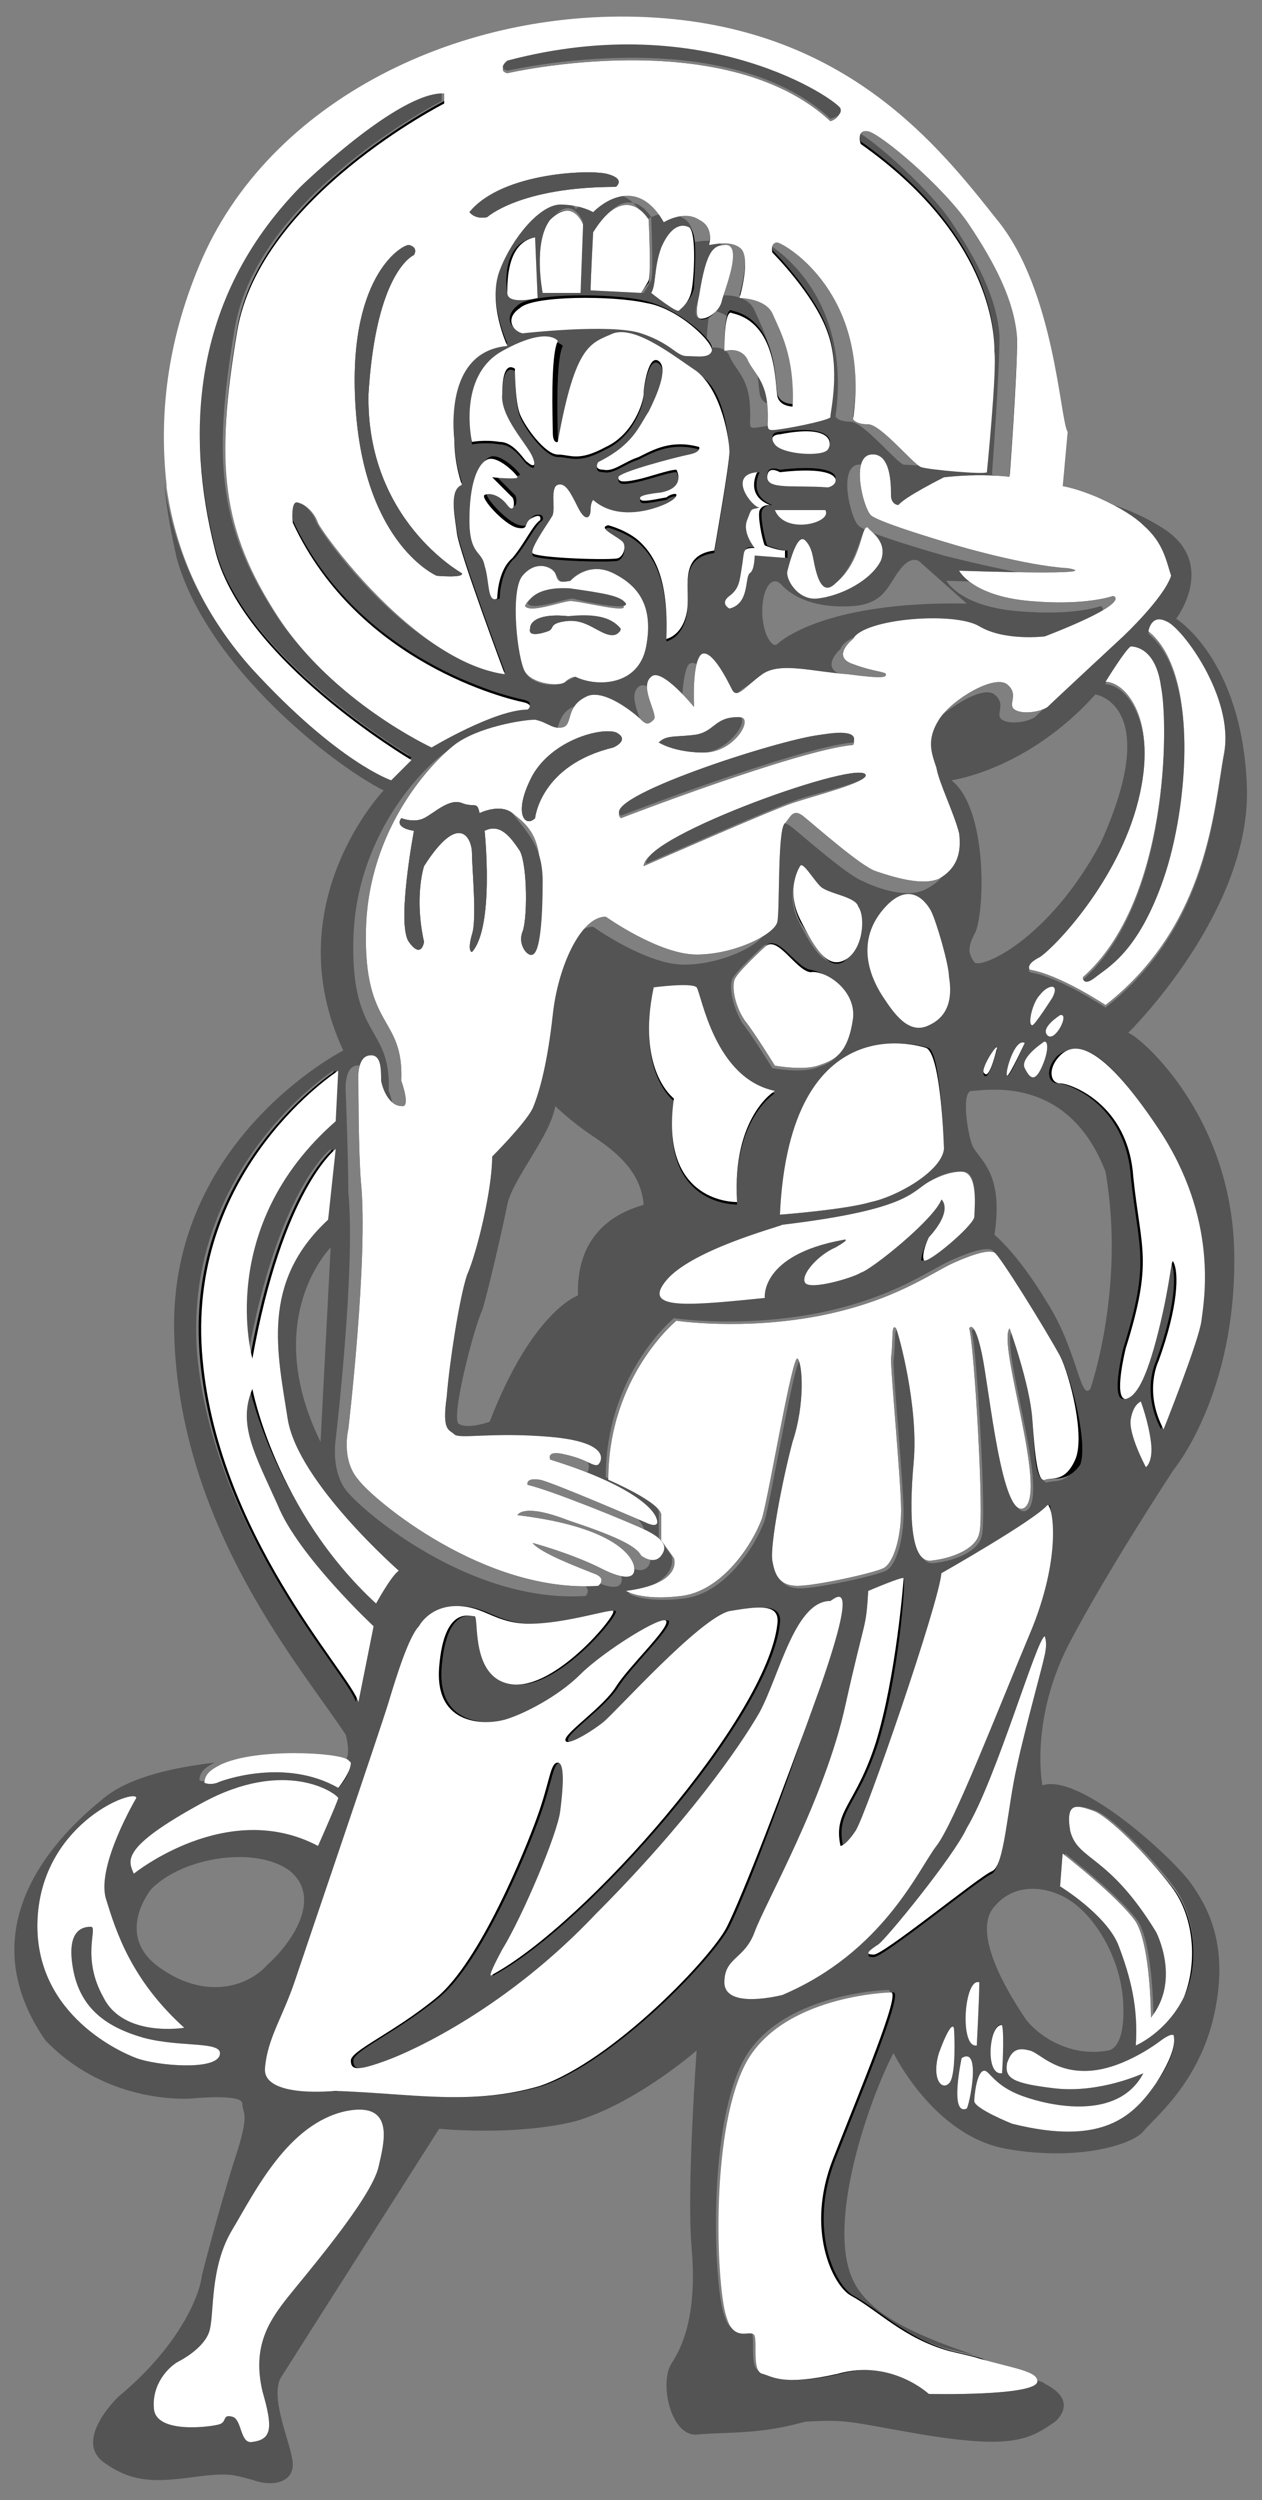 <?xml version="1.0" encoding="UTF-8"?>
<svg width="50px" height="99px" viewBox="0 0 50 99" version="1.1" xmlns="http://www.w3.org/2000/svg" xmlns:xlink="http://www.w3.org/1999/xlink">
    <rect x="0" y="0" width="50" height="99" fill="#808080" stroke="none"/>
    <!-- Generator: Sketch 43.2 (39069) - http://www.bohemiancoding.com/sketch -->
    <title>Logo</title>
    <desc>Created with Sketch.</desc>
    <defs></defs>
    <g id="Page-1" stroke="none" stroke-width="1" fill="none" fill-rule="evenodd">
        <g id="Logo" fill-rule="nonzero">
            <path d="M46.5,58.2 C46.5,58.2 49,55.2 48.9,49.6 C48.8,44.1 45.1,41 44.7,40.9 C44.7,40.9 49.6,36.1 49.4,31.1 C49.2,26.1 46.6,24.5 46.6,24.5 C46.6,24.5 48.2,22.4 46.2,21 C45.3,20.4 44.3,20 43.4,19.8 C44.3,20.2 44.9,20.6 45.2,20.9 C46.1,21.6 46.1,22.3 45.9,23.2 C45.7,24.1 44,25.6 44,25.6 C44,25.6 41.2,28.2 41,28.4 C40.7,28.6 40,28.7 39.7,28.5 C39.4,28.3 39.9,27.9 39.4,27.5 C38.9,27.1 37.3,28.2 36.7,28.9 C36.1,29.6 36.4,30.2 36.6,30.8 C36.8,31.4 37.4,32.6 37.5,33.4 C37.7,34.2 37.5,34.8 36.7,35.2 C36,35.6 34.8,35.2 34.2,34.9 C33.6,34.7 31.7,33 31.3,32.7 C30.8,32.4 30.8,32.7 30.6,33 C30.4,33.2 30.4,36.5 30.3,36.9 C30.2,37.4 28.6,38.2 27.1,38.2 C25.6,38.2 23.5,36.7 23.5,36.7 C22.5,36.7 21.7,38.8 21.4,40.6 C21.2,42.5 20.8,43.7 20.6,44.3 C20.3,45 19,46.2 19,46.2 C19,47.5 18.4,50 18,50.9 C17.6,51.8 17.3,54.4 17.2,55.7 C17.1,57 17.4,56.9 17.5,57.2 C17.7,57.4 18.9,57.2 21.3,57.3 C23.7,57.4 23.4,58.2 23.2,58.4 C23,58.6 22.7,58.3 21.9,58 C21.1,57.8 21.3,58.2 21.3,58.2 C24.2,59 25.3,60 25.5,60.5 C25.7,61 25.1,60.7 25.1,60.7 C25.1,60.7 21.5,59.1 20.9,59 C20.4,58.9 20.4,59.2 20.4,59.2 C21.4,59.4 24.6,60.6 25.1,61 C25.7,61.3 25.9,61.6 25.7,62 C25.4,62.4 24.9,62 24.9,62 C24.7,61.6 23.8,61.2 22,60.6 C20.2,60 20,60.4 20,60.4 C24.2,60.9 24.8,62.3 24.6,62.7 C24.4,63.1 23.3,62.5 23.3,62.5 C22.1,61.9 20.6,61.5 20.6,61.5 C20.9,61.9 22.5,62.5 23,62.7 C23.5,62.9 23.2,63.2 23.2,63.2 C18.6,63.5 14.3,59.8 13.7,59 C13.1,58.2 13.3,57 13.3,57 C13.3,57 14.1,50.2 13.8,47.2 C13.8,45.9 13.7,43.3 13.7,43.3 C13.7,43.3 13.6,42.3 14.1,42.2 C14.6,42.1 14.6,42.7 14.6,43.2 C14.6,43.7 15,44.1 15.4,44.2 C15.8,44.2 15.4,43.2 15.4,43.2 C15.5,40.6 13.9,41.2 14,37.2 C14.1,33.2 16.6,30.6 17.5,29.9 C18.4,29.2 20.3,28.9 20.7,28.9 C21.2,28.9 21.5,29.3 21.8,29.2 C22.2,29.1 22,28.3 22.7,28 C23.5,27.6 24.8,28.7 24.9,28.9 C25.1,29.1 25.3,29.1 25.4,28.9 C25.6,28.7 24.8,27.6 25.3,27.2 C25.7,26.8 27,28.4 27,28.4 C27,28.4 27,26.6 27.3,26.3 C27.7,26 28.3,27.2 28.5,27.7 C28.7,28.1 29,27.5 29.7,27.1 C30.4,26.6 31.7,27 33.1,27.1 C34.5,27.2 34.5,27.2 34.6,27.1 C34.7,27 34.1,27 33.3,26.7 C32.5,26.4 33.3,25.7 33.3,25.7 C33.6,24.8 37.3,24.5 38.3,25.2 C39.3,25.8 40.9,25.6 40.9,25.6 C44.5,24.3 43.6,24 43.6,24 C43.6,24 42.6,24.4 40.3,24.2 C38,24 37.5,23 37.5,23 C43.8,23.2 41.8,22.9 41.8,22.9 C40.1,22.7 37.4,22 37.4,22 C37.4,22 34.2,21.1 34,20.8 C33.7,20.5 33.2,18.5 34,18.4 C34.8,18.3 34.8,19.6 34.8,20 C34.8,20.4 35.1,20.4 35.1,20.4 C35.3,20 36.9,19.3 36.9,19.3 C38.7,19.2 40.1,19.3 41.3,19.6 L41.3,19.2 L39.3,18.8 C39.3,18.8 39.6,14.8 39.6,13.3 C39.5,11.8 38.7,10.3 37.7,8.8 C36.7,7.3 34.1,5.1 33.7,5.1 C33.3,5.1 33.4,5.6 33.4,5.6 C38.6,9.3 38.7,13 38.7,13.8 C38.7,14.6 38.4,18.6 38.4,18.6 C38.4,18.6 36.1,18.4 35.8,18.4 C35.5,18.3 34.2,16.7 33.7,16.7 C33.2,16.7 33.1,16.5 33.1,16.5 C33.8,11.6 30.5,9.6 30.1,9.5 C29.7,9.4 29.9,9.9 29.9,9.9 C29.9,9.9 31.5,11.7 32.1,13.1 C32.6,14.6 32.2,16.3 32.2,16.4 C32.2,16.5 30.8,16.8 30.2,16.9 C29.5,17 29.8,17 29.7,15.9 C29.6,14.9 29.1,14.6 28.9,14.1 C28.7,13.6 28,13.8 28,13.8 C28,12 28.3,12.3 28.3,12.3 C30.1,12.8 30,15.2 30.1,15.6 C30.2,16.1 30.7,16 30.7,16 C30.8,14 30.2,13 29.9,12.3 C29.6,11.6 28.6,11.7 28.6,11.7 C28.6,11.7 29.1,10 28.6,9.7 C28.2,9.4 27.5,9.6 27.4,9.6 C27.4,9.5 27.6,8.9 27,8.6 C26.4,8.2 25.6,8.7 25.6,8.7 C24.4,6.6 22.8,8.3 22.8,8.3 C22.8,8.3 22.9,8.1 22.1,8 C21.3,7.9 20.2,9.3 19.7,10.6 C19.2,11.9 20,13.6 20,13.6 C17.9,13.8 17.9,16.3 17.9,17.3 C17.9,18.3 18.2,19.1 18.2,19.1 C17.7,19.4 18,20.2 18,21 C18.1,21.8 19.9,26.6 19.9,26.6 C16.2,26.1 12.6,21 12.5,20.6 C12.4,20.3 12,19.9 11.7,19.8 C11.3,19.7 11.5,20.6 11.5,20.6 C14.1,26.2 20.1,27.6 20.6,27.7 C21.1,27.8 20.8,28 20.8,28 C19.5,28 17,29.5 17,29.5 C17,29.5 13.1,27.7 10.9,24.3 C8.7,20.9 8.4,18.3 9.3,13 C10.2,7.7 17.5,4 17.5,4 L17.5,3.5 C15.7,3.4 11.8,7.2 11.8,7.2 C7.5,11.7 7.3,17.1 8.4,21.5 C9.5,25.9 16.2,29.9 16.2,29.9 L15.4,30.7 C15.4,30.7 13.4,30 9.9,26.3 C8.1,24.4 6.9,21.9 6.5,19.1 C6.6,20.2 6.8,21.2 7,22.1 C8.2,26.4 13.2,30.3 15.2,31.3 C15.2,31.3 10.9,35.8 13.6,41.6 C13.6,41.6 6.7,45.1 6.9,52.8 C7.1,60.5 12,66.1 13.7,68.7 C13.7,68.7 13.9,69.4 13.7,69.7 C13.7,69.7 13.7,69.7 13.6,69.7 C13.8,70.1 13.2,70.7 13.2,70.7 C11.1,69.5 8.6,70.4 8.4,70.5 C8.1,70.6 7.9,70.5 7.9,70.5 C7.9,70.2 8.1,70 8.5,69.8 C6.8,70 5,70.4 4,71.3 C1.3,73.5 -0.9,76.9 1.8,80.8 C4.3,83.4 7.6,83.1 7.6,83.1 C7.6,83.1 9.6,82.9 9.6,83.3 C9.6,83.7 9.9,83.6 9.4,85.2 C8.9,86.7 8.2,89.3 8,90.1 C7.9,91 7,93 4.7,94.9 C4.7,94.9 2.9,96.6 4.1,97.5 C5.2,98.3 6.1,98.3 7.6,98.1 C9.1,97.9 9.2,98 10,98.2 C10.8,98.5 11.6,98.3 11.6,97.6 C11.6,96.9 10.7,95.1 11.1,94.2 C11.6,93.4 17.4,84.3 17.4,84.3 C17.4,84.3 20.4,84.6 22.8,84 C25.2,83.3 27.6,81.2 27.6,81.2 C27.6,81.2 27.2,86.7 27.4,89 C27.6,91.3 27.2,92.7 26.6,93.6 C26.1,94.4 26.6,96.6 27.7,96.4 C29,96.3 30.1,96.4 31.9,95.9 C33.6,95.8 33.6,95.9 36.5,96.4 C40.1,97 40.8,96.6 41.8,95.9 C41.8,95.9 42.8,95.1 41.4,94.4 C41.3,94.3 41.1,94.3 41,94.2 L41,94.2 C41,94.8 36.7,94.7 36.7,94.7 C36.7,94.7 35.2,93.3 33.1,93.9 C30.9,94.4 30.5,94 30.1,93.9 C29.7,93.8 29.9,92.7 29.8,92.4 C29.7,92.1 29,92.7 28.7,91.7 C28.3,90.7 28,84.5 29.4,81.7 C30.8,78.9 35.2,78.8 35.2,78.8 C35.6,78.8 34,82.6 32.9,85.4 C31.8,88.2 32.9,90.4 33.6,90.8 C34.7,91.4 35.7,92.5 37.5,93 C37.9,93.1 38.4,93.2 38.7,93.3 C36.7,92.6 34.5,91.8 33.8,90.3 C32.7,88 34.5,83 35.4,81.3 C35.4,81.3 37,84.6 39.9,85.1 C42.8,85.6 44.9,84.9 45.3,84.4 C45.7,83.9 47.5,82.5 48.1,79.8 C48.7,77.1 47.9,75.6 47.2,74.6 C46.5,73.6 42.8,70.2 41.3,70.7 C41.3,70.7 40.8,68.2 42.3,65.2 C43.8,62.3 46.5,58.2 46.5,58.2 Z M35.7,22.5 C36.2,21.9 36.5,22.3 36.5,22.3 L38.3,23.9 C32.5,23.8 30.8,25.5 30.8,25.5 C30.6,25.7 30.2,25.1 30.2,24.2 C30.2,23.3 30.6,22.7 31,23.2 C31.5,23.7 32.4,24.1 33.8,24 C35.1,23.9 35.2,23.1 35.7,22.5 Z M34.4,21 C34.4,21 35.2,21.4 34.9,22.2 C34.5,23 33.3,23.6 32.4,23.7 C31.6,23.8 31.1,22.9 31.2,22.6 C31.3,22.2 31.6,21.1 31.9,21.4 C32.2,21.7 32.2,22.1 32.3,22.5 C32.4,22.9 32.6,23.6 33.1,23.1 C34.1,22.2 34.1,20.7 34.4,21 Z M30.7,20.2 L32.7,20.2 C33,20.7 31.1,21.2 30.7,20.2 Z M30.9,17.1 C33,16.8 33,17.5 32.8,17.7 C32.6,18 31,17.9 30.7,17.5 C30.4,17.1 30.9,17.1 30.9,17.1 Z M30.9,18.6 C33.5,18.3 33.3,19.1 32.8,19.2 C31.5,19.1 30.4,19.3 30.4,18.8 C30.4,18.4 30.9,18.6 30.9,18.6 Z M29.5,22.4 C29.6,21.8 29.5,21.7 30,21.7 C30,21.7 29.5,21.1 29.7,20.6 C29.9,20.1 29.8,20.2 30.2,20.1 C29.9,20.1 28.9,18.8 30.1,18.7 C30.1,18.7 29.6,19.6 30.6,20 C30.5,20 30.3,20 30.2,20.2 C30.1,20.4 30.3,21.4 30.4,21.6 C30.4,21.6 30.9,21.8 31.2,21.8 L31.2,22.1 L29.9,22 C29.9,22 29.9,22.6 29.7,22.7 C29.5,22.9 29.7,23.9 28.9,24.1 C28.9,24.1 28.5,23.9 28.9,23.6 C29.3,23.3 29.4,23 29.5,22.4 Z M27.7,11.8 C28,9.9 28.3,9.8 28.8,9.8 C29.3,9.9 28.7,11.5 28.6,11.9 C28.5,12.4 27.9,12.7 27.7,12.6 C27.4,12.5 27.7,11.8 27.7,11.8 Z M26.2,9.8 C26.5,9.1 26.9,8.8 27.3,9 C27.7,9.2 27.5,10.9 27.5,11.4 C27.4,11.9 27.1,12.1 27,12.2 C26.9,12.3 25.9,11.5 25.9,11.5 C26.1,11.3 26,10.5 26.2,9.8 Z M23.6,9.1 C24.9,7 25.8,8.6 25.8,8.6 C25.8,8.6 25.9,10.8 25.8,11.1 C25.7,11.3 25.5,11.6 25.5,11.6 L23.5,11.5 C23.4,11 23.6,9.1 23.6,9.1 Z M25.5,11.9 C26.9,12.2 28.3,13.5 28.2,13.8 C28.1,14.1 27.6,14 27.2,14 C26.8,14 26.6,13.5 25.4,13.1 C24.2,12.7 20.7,13.1 20.7,13.1 C20.3,13 20,12.5 20.6,12.1 C21,11.7 24.1,11.7 25.5,11.9 Z M21.9,8.6 C22.7,7.7 23.1,8.8 23.1,8.8 L23,11.6 L21.5,11.6 C21.6,11.6 21.2,9.5 21.9,8.6 Z M21.2,9.4 L21.3,11.8 C21.3,11.8 20.1,12.1 20.1,11.6 C20,11 20,9.6 21.2,9.4 Z M20.1,14.1 C21.9,13.1 22.3,13.7 22.3,13.7 C22,14.3 22.1,16.8 22.1,17.3 C22.1,17.8 22.3,17.7 22.3,17.7 C23,13.8 23.6,13.8 24.5,13.4 C25.4,13.1 26.9,14.3 27.8,14.9 C28.7,15.5 28.9,17.4 28.9,18 C28.9,18.5 28.3,21.9 28.3,21.9 C26.8,22.1 27.4,23.5 27.2,24.4 C27,25.3 26.4,25.4 26.4,25.4 C26.5,23 25.9,22.1 25.4,21.6 C24.9,21.1 24.1,20.9 24.1,20.9 C23.6,21 24.6,21.4 24.7,21.6 C24.8,21.8 24.7,22.1 24.5,22.2 C24.3,22.3 21.2,22.2 21.1,22 C21,21.8 21.8,20.7 21.9,20.5 C22,20.2 21.8,19.4 22.1,19.3 C22.4,19.2 22.6,19.6 22.9,20.2 C23.2,20.8 23.4,20.6 23.4,20.3 C23.4,20 23.5,19.9 23.5,19.9 C24.3,20.6 25.4,20.4 26,20.2 C26.6,20 26.8,19.8 26.8,19.7 C26.8,19.6 26.5,19.7 26.4,19.8 C26.3,19.8 25.5,20 25.4,19.9 C25.3,19.8 25.3,19.7 26.2,19.6 C27.2,19.4 26.8,18.7 26.8,18.7 C26.5,18.7 25.7,19 25.2,19.1 C24.7,19.2 24.5,19.2 24.5,19 C24.5,18.8 26.8,18.2 27.3,18.1 C27.8,18 27.7,17.8 27.7,17.8 C26.6,17.5 25.9,17.9 25.3,18.2 C24.7,18.4 24.3,18.8 23.9,18.7 C23.5,18.7 23.7,18.4 23.7,18.4 C25.1,17.7 25.3,17 25.7,16.4 C26,15.8 26.5,14.7 26.1,14.4 C25.7,14.1 25.5,15.4 25.5,15.7 C25.5,16 25.1,17.3 24,17.8 C22.9,18.4 22.6,18.1 22.1,18.1 C21.6,18.1 20.8,17 20.6,16.5 C20.4,16 20.4,14.7 20.4,14.7 C20.1,14.5 19.9,14.8 19.9,15.7 C19.8,16.6 20.9,17.7 21.1,18.2 C21.3,18.7 21,18.5 20.9,18.4 C20.8,18.4 20.4,17.6 19.8,17.6 C19.2,17.5 18.7,17.6 18.7,17.6 C18.7,17.6 18.3,15.2 20.1,14.1 Z M19.7,23.7 C19.3,23.9 19.4,23 19.2,22.4 C19.1,21.8 18.6,22 18.6,20.6 C18.6,19.2 18.9,18.4 19.3,18.2 C19.7,18 20.5,18.8 20.5,18.9 C20.5,19 19.5,18.9 19.5,18.9 C19.5,18.9 20.2,19.6 20.3,19.7 C20.4,19.8 20.4,20.4 20.1,20 C19.8,19.6 19.4,19.5 19.2,19.6 C19,19.7 20,20.8 20.5,20.9 C21,21 20.7,20.7 21.1,20.5 C21.5,20.4 21.4,20.7 21.4,20.7 C21.1,20.9 20.8,21.6 20.3,22.2 C19.7,22.6 19.7,23.7 19.7,23.7 Z M20.8,26.6 C20.5,26.1 20.2,23.4 20.7,22.8 C21.2,22.2 21.9,22.4 22,22.7 C22.2,23 22.1,23.1 22.6,23 C22.6,23 23.2,22.2 24.3,22.7 C25.3,23.2 25.9,24.1 25.6,25.6 C25.3,27.1 23.7,27.2 22.8,26.8 C22.8,26.8 22.6,26.9 22.4,27 C22.2,27.2 21.1,27.2 20.8,26.6 Z M43.2,55 C42.8,55.5 42.7,53.5 41.5,51.6 C40.3,49.6 39.4,48.9 39.4,48.9 C39.8,46.3 38.7,45.9 38.5,45.3 C38.3,44.7 38.1,43.2 38.5,43.2 C39,43.2 42.3,42.5 43.8,46.4 C44.6,51 43.2,55 43.2,55 Z M39.5,41.5 C39.5,41.5 39.2,42.8 39,42.5 C38.8,42.4 39.5,41.3 39.5,41.5 Z M40.6,41.3 C40.6,41.3 40,42.6 39.9,42.6 C39.8,42.5 40.2,41.1 40.6,41.3 Z M41.7,39.5 C41.7,39.5 41,40.6 40.9,40.6 C40.7,40.6 40.9,39.7 41.2,39.4 C41.5,39 42,38.9 41.7,39.5 Z M42,40.2 C42.4,40.1 41.8,41.3 41.5,41 C41.2,40.7 42,40.2 42,40.2 Z M41.3,41.3 C41.5,41.1 41.6,41.5 41.3,42.2 C41,42.9 40.8,42.7 40.6,42.3 C40.4,41.9 41.3,41.3 41.3,41.3 Z M45.4,58.1 C45.4,58.1 44.7,56.8 44.8,56.2 C44.9,55.6 45.2,55.5 45.2,55.5 C45.2,55.5 45.5,56.3 45.6,57.1 C45.7,57.9 45.4,58.1 45.4,58.1 Z M45.9,44.7 C48.3,48.3 47.7,51.5 47.5,52.3 C47.3,53.1 46,56.6 46,56.6 C45.2,55.1 45.8,53.9 45.8,53.9 C46.6,51.7 46.6,50.4 46.4,50 C46.3,49.7 46.3,50.7 45.8,52.7 C45.3,54.7 44.9,55.3 44.5,55.4 C44,55.4 44.5,53.4 44.5,53.4 C45.6,49.9 45.1,49.5 44.8,46.6 C44.6,43.7 42.3,42.9 41.9,42.9 C41.5,42.9 41.4,42.3 41.9,41.8 C42.6,41.3 43.5,41.1 45.9,44.7 Z M44.8,25.7 C45,25.7 45.8,25.8 46,27.3 C46.3,28.8 46.3,35.8 42.9,38.8 C42.9,38.8 42.9,39.2 43.4,38.8 C43.9,38.4 45.1,37.8 46.1,34.9 C47.1,32 47.5,26.7 45.5,25.1 C45.5,25.1 45.6,24.4 46.2,24.7 C46.8,24.9 48.9,27.8 48.5,29.9 C48.1,32 47.9,36.7 43.8,39.9 C43.8,39.9 42,38.7 40.8,38.5 C40.8,38.5 40.6,38.3 41.2,38 C41.8,37.6 44.3,35 45.1,31.8 C45.9,28.6 44.6,27.1 43.8,27.1 C43.8,27 44.6,25.7 44.8,25.7 Z M37.7,30.9 C37.7,30.9 40.7,30.5 43.4,27.5 C43.4,27.5 46.1,27.9 43.6,33.4 C41.5,37.3 38.8,38.4 38.6,38.1 C38.4,37.8 38.3,37.6 38.6,37 C39,36.4 39.2,32.1 37.7,30.9 Z M38.1,46.4 C38.8,46.3 38.6,47.9 38.6,48.2 C38.5,48.6 36.7,50.1 36.6,49.9 C36.5,49.6 36.8,49 36.8,49 C37.8,47.9 37.3,47.5 37.3,47.5 C37,48.3 34.5,50.3 34.1,50.4 C33.8,50.6 32.1,51.1 31.9,50.8 C31.7,50.5 32.4,49.7 33.1,49.4 C33.8,49 33.4,49.1 33.4,49.1 C30.1,49.7 30.3,51.4 30.3,51.4 C27.3,51.7 25.4,51.9 26.4,50.7 C27.4,49.5 30.8,48.6 31,48.5 C36,47.9 36.1,47.2 36.8,46.8 C37.6,46.3 38.1,46.4 38.1,46.4 Z M31,48.1 C31.4,39.6 36.8,41.5 36.8,41.5 C37.3,41.8 37.4,45.5 37.4,45.5 C37.3,46.4 35.5,47.4 34.5,47.6 C33.6,47.9 31,48.1 31,48.1 Z M35,36.1 C36.2,34.7 36.9,36.2 36.9,36.2 C37.1,36.6 37.6,38.3 37.6,38.8 C37.6,39.3 37.6,40.2 36.8,40.6 C36,41 35.4,40.1 35,39.5 C34.6,38.9 33.8,37.4 35,36.1 Z M31.7,34.3 C31.8,34.1 32.2,34.8 32.5,35.1 C32.8,35.4 33.9,35.5 34,35.9 C34.1,36.3 34,37.6 33.4,38 C32.7,38.4 32.2,37.6 31.6,36.4 C31.1,35.3 31.7,34.3 31.7,34.3 Z M29,38.8 C29.1,38.5 30.2,37.5 30.2,37.5 C30.7,37 31.4,38.4 32,38.5 C32.6,38.6 33.8,39.3 33.7,40.4 C33.5,41.9 32.9,42.1 32.3,42.3 C31.7,42.5 30.6,42.3 30.6,42.3 C30.6,42.3 29.8,41 29.4,40.5 C29,39.8 28.9,39.1 29,38.8 Z M25.9,39.2 C25.9,39.2 27.4,39 27.6,39.2 C27.8,39.4 28.3,42.8 30.7,43.3 C30.7,43.3 29,44.3 29.2,47.7 C29.2,47.7 26.1,47.8 26.7,43.6 C26.7,43.6 25.2,42.5 25.9,39.2 Z M22.9,51.3 C22.9,51.3 21.1,51.9 19.4,56.3 C19.4,56.3 18.6,56.6 18.2,56.4 C17.8,56.3 18.8,52.5 19.1,51.9 C19.3,51.3 19.9,48.7 20.1,47.7 C20.3,46.7 21.8,45 22,43.8 C22,43.8 22.6,44.4 23.5,45 C24.4,45.6 25.4,46.4 25.5,47.7 C25.4,47.8 22.8,48.2 22.9,51.3 Z M26.6,61.6 L26.1,60.9 L26.1,59.9 C26.1,59.4 24,58.5 24,58.5 C24,54.4 26.7,52.2 26.7,52.2 C26.7,52.2 29.3,52.6 32.4,52 C35.4,51.4 36.8,50.3 37.7,49.9 C38.6,49.5 39.1,49.4 39.3,49.5 C39.5,49.6 41.3,52.5 41.9,53.6 C42.4,54.6 43,57.1 42.7,57.9 C42.3,58.8 41.8,58.6 41.5,58.7 C41.2,58.8 41.1,57.7 41,56.3 C40.9,54.9 40.1,52.7 40.1,52.7 C39.6,53.3 41.6,59.1 40.7,59.8 C39.8,60.4 39.3,55.1 39,53.7 C38.7,52.3 38.5,52.7 38.5,52.7 C38.7,53.4 39.1,60.2 38.9,60.8 C38.8,61.4 37.9,61.8 37,61.9 C36.2,62 36.1,60.2 36.3,58 C36.5,55.8 35.7,52.9 35.6,52.7 C35.4,52.5 35.5,53.1 35.4,53.9 C35.4,54.6 35.8,58.8 35.8,59.9 C35.8,61 35.5,62 35.1,62.2 C34.7,62.4 32.4,62.9 31.7,62.9 C31,62.9 30.8,62.5 30.7,61.9 C30.6,61.3 31.1,58.7 31.5,57.2 C32,55.7 31.9,54.1 31.7,53.9 C31.5,53.7 30.6,59.1 30.3,60.2 C29.9,61.3 28.7,63.1 27.1,63.3 C25.5,63.5 24.9,63.1 24.9,63.1 C27,62.6 26.6,61.6 26.6,61.6 Z M7.8,53.5 C7.3,46.2 13.2,42.4 13.2,42.4 L13.1,44.4 C8.3,48.6 9.8,53.8 9.8,53.8 C11,47.1 13.1,45.5 13.1,45.5 L13,48.3 C10.3,50.8 11,53.6 11.4,56.2 C11.8,58.8 15.8,62.2 15.8,62.2 C15.5,62.4 14.9,63.5 14.9,63.5 C10.9,59.8 10,55 10,55 C9.4,56.4 10.1,57.6 11,59.6 C11.8,61.6 14.8,64.4 14.8,64.4 L14.2,67.4 C13.8,66.3 8.4,60.7 7.8,53.5 Z M13.1,49.4 L12.7,57.1 C10.3,52.2 13.1,49.4 13.1,49.4 Z M8,71.4 C11.3,69.6 13.4,71.1 13.4,71.2 C13.4,71.3 12.6,73.1 12.6,73.1 C9,71.2 5.3,74.2 5.3,74.2 C5.1,73.7 4.7,73.2 8,71.4 Z M5.4,81.5 C4.6,81.2 1.2,79.6 1.5,75.8 C1.8,72.1 5.4,70.8 5.4,71.2 C5.4,71.2 3.8,73.9 4.2,75.2 C4.6,76.5 5.2,78.4 7.3,80.3 C7.3,80.3 4.9,80.7 4.1,79.1 C3.2,77.5 3.9,76.3 3.6,76.3 C3.3,76.3 2.6,76.4 2.9,78 C3.2,79.6 4.3,80.3 5.7,80.7 C7.1,81.1 8.9,80.8 8.7,81.4 C8.5,82 6.2,81.8 5.4,81.5 Z M6.3,77.9 C4.5,76.6 6,74.8 6,74.8 C7.3,73.5 10.2,73.1 11.5,74.1 C12.8,75.2 11.5,77 10.6,77.8 C9.8,78.7 8.1,79.2 6.3,77.9 Z M15,85.8 C14.7,87.1 12,90.2 11.3,91.1 C10.6,92 10,93 10.4,94.7 C10.8,96.1 10.8,96.6 10,96.7 C9.5,96.8 9.6,95.8 9.2,95.7 C8.8,95.6 9,95.9 8.7,96 C8.4,96.1 6.2,96.4 6.1,95.4 C6,94.4 6.7,93.7 7.1,93.5 C7.1,93.5 8.1,93 8.3,92.3 C8.5,91.6 8.3,89.8 9.2,88.3 C10.1,86.8 11.4,84.1 13.7,83.6 C15.7,83.2 15.2,84.9 15,85.8 Z M21.4,82.6 C18.7,83.4 16.3,82.9 13.3,82.8 C13.3,82.8 10.4,83.1 10.5,81.9 C10.6,80.7 11.2,79.9 11.7,78.4 C12.2,76.9 15.1,68.4 15.4,67.4 C15.7,66.4 16.2,64.8 16.6,64.4 C16.6,64.4 17,63.6 18.1,63.6 C19.2,63.6 19.6,64.3 21,64.3 C22.4,64.3 24.2,63.7 24.3,63.8 C24.4,64 22,66.9 20.3,66.7 C18.6,66.5 19,64 18.8,64 C18.6,64 17.6,63.6 17.4,66 C17.2,68.4 19.3,68.3 20,68.1 C20.7,67.9 22.1,67.2 23,66.3 C23.9,65.4 26.3,63.9 26.4,64.2 C26.5,64.5 24.9,66 24.4,66.8 C23.9,67.6 22.4,68.6 22.4,68.9 C22.4,69.2 23.4,68.6 23.9,68.2 C24.4,67.8 27.7,64.1 28.9,63.8 C30.1,63.6 30.9,63.5 30.8,64.3 C30.4,68 23.2,76.2 19.5,78.2 C19.5,78.2 19.2,78.5 19.9,77.2 C20.7,75.9 22.1,72.6 22.2,71.7 C22.3,70.9 22.4,69.8 22.1,69.8 C21.8,69.8 21.8,70.5 21.3,71.9 C20.8,73.3 19,77.7 17.3,79.1 C15.6,80.5 13.9,81.2 13.9,81.6 C13.9,82 14.2,82 15.3,81.6 C16.4,81.2 20.1,79.5 23.6,75.8 C27.2,72.2 29.3,69.2 30.1,67.8 C30.9,66.3 31.5,63.4 32.9,63.4 C32.9,63.4 33.7,62.7 32.3,66.9 C30.8,71.1 29.2,75.2 28.6,76.4 C28.2,77.5 24.3,81.6 21.4,82.6 Z M37.6,82.5 C37.3,82.8 36.9,82.3 37.2,81.3 C37.6,80.2 37.8,80.1 37.8,80.4 C37.8,80.4 37.9,82.2 37.6,82.5 Z M38.3,83.5 C37.6,83.8 38.1,81.5 38.1,81.5 C38.9,81 38.4,83.4 38.3,83.5 Z M38.8,78.5 C38.8,79.1 38.7,81 38.7,81 C38,81.2 38.2,78.3 38.8,78.5 Z M45.8,82.5 C44.9,83.8 43.7,85 40.1,84.1 C40.1,84.1 38.6,83.5 38.6,83.2 C38.6,83 38.7,82 39,82 C39.2,82 39.4,82.6 40.5,83 C41.6,83.4 44.3,84 45.3,82.1 C45.3,82.1 43.6,82.9 41.8,82.7 C40.1,82.5 39.8,82.3 39.9,81.7 C40.1,81.1 40.4,81.1 40.8,81.2 C41.2,81.3 41.8,82.1 43.2,82 C44.6,81.9 46,80.8 46,80.8 C46,80.8 46.4,80.5 46.5,80.6 C46.5,80.7 46.7,81.1 45.8,82.5 Z M39.7,80.2 L39.7,82.1 C39.1,82.2 39.2,80 39.7,80.2 Z M42.2,73.4 C42.2,73.4 44.4,75.1 45.1,76.1 C45.7,77.1 45.7,79.9 45.7,79.9 C46.9,78.4 45.9,76.5 45.9,76.5 C44,73.4 42.8,73.7 42.5,72.5 C42.3,71.3 42.8,71.5 43.4,71.7 C44,71.9 45.6,73.5 46.5,74.7 C47.4,75.9 47.5,77.8 46.9,79 C46.2,80.5 45,81 45,81 C45.1,79.5 44.8,78.3 44.3,77 C43.8,75.8 42,74.7 42,74.7 L42.2,73.4 Z M41.9,75 C43.2,75.5 44.4,77.4 44.5,79.3 C44.6,81.2 43.9,81.2 43.9,81.2 C42.3,81.5 41,80.5 40.6,79.9 C40.2,79.3 38.4,76.6 39.4,75.5 C40.4,74.3 41.9,75 41.9,75 Z M41.4,65.5 C41.3,66 40.6,68.5 40.3,69.9 C39.9,71.6 39.8,73.9 39.3,74.1 C38.8,74.3 34.9,77.5 34.6,77.4 C34.2,77.4 34.5,77.2 34.8,77 C35.1,76.8 37.8,73.5 38.3,72.4 C39.5,70.4 41.1,64.8 41.4,64.8 C41.4,64.9 41.5,65 41.4,65.5 Z M40.8,64.7 C39.5,67.8 37.8,72.2 37.1,73.1 C36.4,74 35,77.3 31,79 C31,79 28.7,79.6 28.7,78.5 C28.7,77.5 29.5,77.6 29.9,76.5 C30.3,75.4 32.7,71.2 33.5,67.5 C34.3,63.9 34.3,64.6 34.4,63 C34.4,63 35.8,62.4 35.8,62.5 C35.8,62.6 35.5,66.4 34.7,69 C33.9,71.5 33,71.7 33.3,73.1 C33.3,73.1 33.5,73.1 33.9,72.5 C34.3,71.9 37.2,63.5 37.3,62.3 C37.3,62.3 41,60.2 41.5,59.6 C41.7,59.6 42.1,61.6 40.8,64.7 Z" id="Shape" fill="#535453"></path>
            <path d="M5.4,81.5 C4.6,81.2 1.2,79.6 1.5,75.8 C1.8,72.1 5.4,70.8 5.4,71.2 C5.4,71.2 3.8,73.9 4.2,75.2 C4.6,76.5 5.2,78.4 7.3,80.3 C7.3,80.3 4.9,80.7 4.1,79.1 C3.2,77.5 3.9,76.3 3.6,76.3 C3.3,76.3 2.6,76.4 2.9,78 C3.2,79.6 4.3,80.3 5.7,80.7 C7.1,81.1 8.9,80.8 8.7,81.4 C8.5,82 6.2,81.8 5.4,81.5 Z" id="Shape" fill="#000000"></path>
            <path d="M8,71.4 C11.3,69.6 13.4,71.1 13.4,71.2 C13.4,71.3 12.6,73.1 12.6,73.1 C9,71.2 5.3,74.2 5.3,74.2 C5.1,73.7 4.7,73.2 8,71.4 Z" id="Shape" fill="#000000"></path>
            <path d="M13.8,69.8 C14,70.2 13.4,70.8 13.4,70.8 C11.3,69.6 8.8,70.5 8.6,70.6 C8.3,70.7 8.1,70.6 8.1,70.6 C8.1,70.3 8.3,70.1 8.7,69.9 C11,69.6 13.3,69.8 13.8,69.8 Z" id="Shape" fill="#000000"></path>
            <path d="M15,85.8 C14.7,87.1 12,90.2 11.3,91.1 C10.6,92 10,93 10.4,94.7 C10.8,96.1 10.8,96.6 10,96.7 C9.5,96.8 9.6,95.8 9.2,95.7 C8.8,95.6 9,95.9 8.7,96 C8.4,96.1 6.2,96.4 6.1,95.4 C6,94.4 6.7,93.7 7.1,93.5 C7.1,93.5 8.1,93 8.3,92.3 C8.5,91.6 8.3,89.8 9.2,88.3 C10.1,86.8 11.4,84.1 13.7,83.6 C15.7,83.2 15.2,84.9 15,85.8 Z" id="Shape" fill="#000000"></path>
            <path d="M9.9,55 C9.3,56.4 10,57.6 10.9,59.6 C11.7,61.6 14.7,64.4 14.7,64.4 L14.1,67.4 C13.8,66.3 8.4,60.7 7.9,53.5 C7.4,46.2 13.3,42.4 13.3,42.4 L13.2,44.4 C8.4,48.6 9.9,53.8 9.9,53.8 C11.1,47.1 13.2,45.5 13.2,45.5 L13,48.3 C10.3,50.8 11,53.6 11.4,56.2 C11.8,58.8 15.8,62.2 15.8,62.2 C15.5,62.4 14.9,63.5 14.9,63.5 C10.9,59.7 9.9,55 9.9,55 Z" id="Shape" fill="#000000"></path>
            <path d="M21.2,9.4 L21.3,11.8 C21.3,11.8 20.1,12.1 20.1,11.6 C20,11 20,9.6 21.2,9.4 Z" id="Shape" fill="#000000"></path>
            <path d="M18.7,20.5 C18.7,19.1 19,18.3 19.4,18.1 C19.8,17.9 20.6,18.7 20.6,18.8 C20.6,18.9 19.6,18.8 19.6,18.8 L20.4,19.6 C20.5,19.7 20.5,20.3 20.2,19.9 C19.9,19.5 19.5,19.4 19.3,19.5 C19.1,19.6 20.1,20.7 20.6,20.8 C21.1,20.9 20.8,20.6 21.2,20.4 C21.6,20.3 21.5,20.6 21.5,20.6 C21.2,20.8 20.9,21.5 20.4,22.1 C19.8,22.6 19.8,23.7 19.8,23.7 C19.4,23.9 19.5,23 19.3,22.4 C19.2,21.7 18.7,21.9 18.7,20.5 Z" id="Shape" fill="#000000"></path>
            <path d="M23,11.6 L21.5,11.6 C21.5,11.6 21.1,9.6 21.8,8.7 C22.6,7.8 23,8.9 23,8.9 L23,11.6 Z" id="Shape" fill="#000000"></path>
            <path d="M24.3,22.7 C23.3,22.2 22.6,23 22.6,23 C22.1,23.1 22.1,23 22,22.7 C21.8,22.4 21.2,22.2 20.7,22.8 C20.2,23.4 20.5,26.1 20.8,26.6 C21.1,27.1 22.2,27.2 22.4,27 C22.6,26.8 22.8,26.8 22.8,26.8 C23.6,27.2 25.3,27.2 25.6,25.6 C25.9,24 25.3,23.2 24.3,22.7 Z M24,25.1 C23.5,24.9 23.1,24.5 22.4,24.6 C21.7,24.7 22,24.9 21.7,25 C21.7,25 20.9,25.3 21,24.9 C21,24.5 21.6,24.3 22.5,24.4 C23.4,24.4 24.1,24.5 24.6,25 C24.6,24.9 24.5,25.2 24,25.1 Z M22.6,23.8 C22.3,23.8 21,24.3 20.8,24 C20.8,24 21,23.3 22.5,23.4 C24,23.5 24.5,23.6 24.7,24 C24.9,24.3 23,23.8 22.6,23.8 Z" id="Shape" fill="#000000"></path>
            <path d="M25.4,11.6 L23.4,11.5 C23.4,11.1 23.5,9.2 23.5,9.2 C24.8,7.1 25.7,8.7 25.7,8.7 C25.7,8.7 25.8,10.9 25.7,11.2 C25.6,11.3 25.4,11.6 25.4,11.6 Z" id="Shape" fill="#000000"></path>
            <path d="M26.9,12.3 C26.8,12.4 25.8,11.6 25.8,11.6 C26,11.3 25.9,10.6 26.2,9.8 C26.5,9.1 26.9,8.8 27.3,9 C27.7,9.2 27.5,10.9 27.5,11.4 C27.4,11.9 27,12.2 26.9,12.3 Z" id="Shape" fill="#000000"></path>
            <path d="M20.5,12.1 C21,11.6 24.2,11.6 25.5,11.9 C26.9,12.2 28.3,13.5 28.2,13.8 C28.1,14.1 27.6,14 27.2,14 C26.8,14 26.6,13.5 25.4,13.1 C24.2,12.7 20.7,13.1 20.7,13.1 C20.3,13.1 19.9,12.6 20.5,12.1 Z" id="Shape" fill="#000000"></path>
            <path d="M20.1,14.1 C21.9,13.1 22.3,13.7 22.3,13.7 C22,14.3 22.1,16.8 22.1,17.3 C22.1,17.8 22.3,17.7 22.3,17.7 C23,13.8 23.6,13.8 24.5,13.4 C25.4,13.1 26.9,14.3 27.8,14.9 C28.7,15.5 28.9,17.4 28.9,18 C28.9,18.5 28.3,21.9 28.3,21.9 C26.8,22.1 27.4,23.5 27.2,24.4 C27,25.3 26.4,25.4 26.4,25.4 C26.5,23 25.9,22.1 25.4,21.6 C24.9,21.1 24.1,20.9 24.1,20.9 C23.6,21 24.6,21.4 24.7,21.6 C24.8,21.8 24.7,22.1 24.5,22.2 C24.3,22.3 21.2,22.2 21.1,22 C21,21.8 21.8,20.7 21.9,20.5 C22,20.2 21.8,19.4 22.1,19.3 C22.4,19.2 22.6,19.6 22.9,20.2 C23.2,20.8 23.4,20.6 23.4,20.3 C23.4,20 23.5,19.9 23.5,19.9 C24.3,20.6 25.4,20.4 26,20.2 C26.6,20 26.8,19.8 26.8,19.7 C26.8,19.6 26.5,19.7 26.4,19.8 C26.3,19.8 25.5,20 25.4,19.9 C25.3,19.8 25.3,19.7 26.2,19.6 C27.2,19.4 26.8,18.7 26.8,18.7 C26.5,18.7 25.7,19 25.2,19.1 C24.7,19.2 24.5,19.2 24.5,19 C24.5,18.8 26.8,18.2 27.3,18.1 C27.8,18 27.7,17.8 27.7,17.8 C26.6,17.5 25.9,17.9 25.3,18.2 C24.7,18.4 24.3,18.8 23.9,18.7 C23.5,18.7 23.7,18.4 23.7,18.4 C25.1,17.7 25.3,17 25.7,16.4 C26,15.8 26.5,14.7 26.1,14.4 C25.7,14.1 25.5,15.4 25.5,15.7 C25.5,16 25.1,17.3 24,17.8 C22.9,18.4 22.6,18.1 22.1,18.1 C21.6,18.1 20.8,17 20.6,16.5 C20.4,16 20.4,14.7 20.4,14.7 C20.1,14.5 19.9,14.8 19.9,15.7 C19.8,16.6 20.9,17.7 21.1,18.2 C21.3,18.7 21,18.5 20.9,18.4 C20.8,18.4 20.4,17.6 19.8,17.6 C19.2,17.5 18.7,17.6 18.7,17.6 C18.7,17.6 18.3,15.2 20.1,14.1 Z" id="Shape" fill="#000000"></path>
            <path d="M27.7,12.6 C27.5,12.5 27.7,11.7 27.7,11.7 C28,9.8 28.3,9.7 28.8,9.7 C29.3,9.8 28.7,11.4 28.6,11.8 C28.5,12.4 27.9,12.8 27.7,12.6 Z" id="Shape" fill="#000000"></path>
            <path d="M27.6,39.2 C27.8,39.4 28.3,42.8 30.7,43.3 C30.7,43.3 29,44.3 29.2,47.7 C29.2,47.7 26.1,47.8 26.7,43.6 C26.7,43.6 25.2,42.5 25.9,39.2 C25.9,39.2 27.4,38.9 27.6,39.2 Z" id="Shape" fill="#000000"></path>
            <path d="M30,21.7 C30,21.7 29.5,21.1 29.7,20.6 C29.9,20.1 29.8,20.2 30.2,20.1 C29.9,20.1 28.9,18.8 30.1,18.7 C30.1,18.7 29.6,19.6 30.6,20 C30.5,20 30.3,20 30.2,20.2 C30.1,20.4 30.3,21.4 30.4,21.6 C30.4,21.6 30.9,21.8 31.2,21.8 L31.2,22.1 L29.9,22 C29.9,22 29.9,22.6 29.7,22.7 C29.5,22.9 29.7,23.9 28.9,24.1 C28.9,24.1 28.5,23.9 28.9,23.6 C29.3,23.3 29.3,23 29.4,22.4 C29.5,21.7 29.5,21.6 30,21.7 Z" id="Shape" fill="#000000"></path>
            <path d="M30.7,20.2 L32.7,20.2 C33,20.7 31.1,21.2 30.7,20.2 Z" id="Shape" fill="#000000"></path>
            <path d="M30.7,17.5 C30.4,17.1 30.9,17.1 30.9,17.1 C33,16.8 33,17.5 32.8,17.7 C32.5,18.1 31,18 30.7,17.5 Z" id="Shape" fill="#000000"></path>
            <path d="M30.9,18.6 C33.5,18.3 33.3,19.1 32.8,19.2 C31.5,19.1 30.4,19.3 30.4,18.8 C30.4,18.4 30.9,18.6 30.9,18.6 Z" id="Shape" fill="#000000"></path>
            <path d="M28.9,76.3 C28.3,77.5 24.4,81.6 21.5,82.6 C18.8,83.4 16.4,82.9 13.4,82.8 C13.4,82.8 10.5,83.1 10.6,81.9 C10.7,80.7 11.3,79.9 11.8,78.4 C12.3,76.9 15.2,68.4 15.5,67.4 C15.8,66.4 16.3,64.8 16.7,64.4 C16.7,64.4 17.1,63.6 18.2,63.6 C19.3,63.6 19.7,64.3 21.1,64.3 C22.5,64.3 24.3,63.7 24.4,63.8 C24.5,64 22.1,66.9 20.4,66.7 C18.7,66.5 19.1,64 18.9,64 C18.7,64 17.7,63.6 17.5,66 C17.3,68.4 19.4,68.3 20.1,68.1 C20.8,67.9 22.2,67.2 23.1,66.3 C24,65.4 26.4,63.9 26.5,64.2 C26.6,64.5 25,66 24.5,66.8 C24,67.6 22.5,68.6 22.5,68.9 C22.5,69.2 23.5,68.6 24,68.2 C24.5,67.8 27.8,64.1 29,63.8 C30.2,63.6 31,63.5 30.9,64.3 C30.5,68 23.3,76.2 19.6,78.2 C19.6,78.2 19.3,78.5 20,77.2 C20.8,75.9 22.2,72.6 22.3,71.7 C22.4,70.9 22.5,69.8 22.2,69.8 C21.9,69.8 21.9,70.5 21.4,71.9 C20.9,73.3 19.1,77.7 17.4,79.1 C15.7,80.5 14,81.2 14,81.6 C14,82 14.3,82 15.4,81.6 C16.5,81.2 20.2,79.5 23.7,75.8 C27.3,72.2 29.4,69.2 30.2,67.8 C31,66.3 31.6,63.4 33,63.4 C33,63.4 33.8,62.7 32.4,66.9 C31.1,71 29.5,75.1 28.9,76.3 Z" id="Shape" fill="#000000"></path>
            <path d="M32.1,38.4 C32.7,38.5 33.9,39.2 33.8,40.3 C33.6,41.8 33,42 32.4,42.2 C31.8,42.4 30.7,42.2 30.7,42.2 C30.7,42.2 29.9,40.9 29.5,40.4 C29.1,39.8 29,39.1 29.1,38.8 C29.2,38.5 30.3,37.5 30.3,37.5 C30.8,36.9 31.5,38.3 32.1,38.4 Z" id="Shape" fill="#000000"></path>
            <path d="M31.7,36.5 C31.1,35.3 31.7,34.4 31.7,34.4 C31.8,34.2 32.2,34.9 32.5,35.2 C32.8,35.5 33.9,35.6 34,36 C34.1,36.4 34,37.7 33.4,38.1 C32.8,38.4 32.4,37.6 31.7,36.5 Z" id="Shape" fill="#000000"></path>
            <path d="M34.9,22.2 C34.5,23 33.3,23.6 32.4,23.7 C31.6,23.8 31.1,22.9 31.2,22.6 C31.3,22.2 31.6,21.1 31.9,21.4 C32.2,21.7 32.2,22.1 32.3,22.5 C32.4,22.9 32.6,23.6 33.1,23.1 C34.2,22.2 34.1,20.7 34.4,20.9 C34.4,21 35.2,21.4 34.9,22.2 Z" id="Shape" fill="#000000"></path>
            <path d="M36.8,41.5 C37.3,41.8 37.4,45.5 37.4,45.5 C37.3,46.4 35.5,47.4 34.5,47.6 C33.5,47.9 30.9,48.1 30.9,48.1 C31.4,39.6 36.8,41.5 36.8,41.5 Z" id="Shape" fill="#000000"></path>
            <path d="M35,39.5 C34.6,38.9 33.8,37.4 35,36 C36.2,34.6 36.9,36.1 36.9,36.1 C37.1,36.5 37.6,38.2 37.6,38.7 C37.6,39.2 37.6,40.1 36.8,40.5 C36,41 35.4,40.1 35,39.5 Z" id="Shape" fill="#000000"></path>
            <path d="M37.8,80.4 C37.8,80.4 37.8,82.2 37.6,82.5 C37.3,82.8 36.9,82.3 37.2,81.3 C37.6,80.2 37.8,80.1 37.8,80.4 Z" id="Shape" fill="#000000"></path>
            <path d="M38.3,83.5 C37.6,83.8 38.1,81.5 38.1,81.5 C38.9,81 38.4,83.4 38.3,83.5 Z" id="Shape" fill="#000000"></path>
            <path d="M36.8,49 C37.8,47.9 37.3,47.5 37.3,47.5 C37,48.3 34.5,50.3 34.1,50.4 C33.8,50.6 32.1,51.1 31.9,50.8 C31.7,50.5 32.4,49.7 33.1,49.4 C33.8,49 33.4,49.1 33.4,49.1 C30.1,49.7 30.3,51.4 30.3,51.4 C27.3,51.7 25.4,51.9 26.4,50.7 C27.4,49.5 30.8,48.6 31,48.5 C36,47.9 36.1,47.2 36.8,46.8 C37.5,46.4 38,46.4 38,46.4 C38.7,46.3 38.5,47.9 38.5,48.2 C38.4,48.6 36.6,50.1 36.5,49.9 C36.5,49.6 36.8,49 36.8,49 Z" id="Shape" fill="#000000"></path>
            <path d="M38.7,81 C38,81.1 38.2,78.3 38.8,78.5 C38.8,79.1 38.7,81 38.7,81 Z" id="Shape" fill="#000000"></path>
            <path d="M39,42.6 C38.8,42.4 39.5,41.3 39.5,41.6 C39.5,41.5 39.2,42.8 39,42.6 Z" id="Shape" fill="#000000"></path>
            <path d="M39.7,80.2 L39.7,82.1 C39.1,82.2 39.2,80 39.7,80.2 Z" id="Shape" fill="#000000"></path>
            <path d="M39.9,42.6 C39.8,42.5 40.2,41.1 40.6,41.3 C40.6,41.3 40,42.7 39.9,42.6 Z" id="Shape" fill="#000000"></path>
            <path d="M41.1,94.3 L41.1,94.3 C41.1,94.9 36.9,94.8 36.9,94.8 C36.9,94.8 35.4,93.4 33.3,94 C31.1,94.5 30.7,94.1 30.3,94 C29.9,93.9 30.1,92.8 30,92.5 C29.9,92.2 29.2,92.8 28.9,91.8 C28.5,90.8 28.2,84.6 29.6,81.8 C31,79 35.4,78.9 35.4,78.9 C35.8,78.9 34.2,82.7 33.1,85.5 C32,88.3 33.1,90.5 33.8,90.9 C34.9,91.5 35.9,92.6 37.7,93.1 C38.1,93.2 38.6,93.3 38.9,93.4 C39.7,93.8 40.5,94 41.1,94.3 Z" id="Shape" fill="#000000"></path>
            <path d="M39.3,74.2 C38.8,74.4 34.9,77.6 34.6,77.5 C34.2,77.5 34.5,77.3 34.8,77.1 C35.1,76.9 37.8,73.6 38.3,72.5 C39.5,70.5 41.1,64.9 41.4,64.9 C41.4,64.9 41.5,65 41.4,65.5 C41.3,66 40.6,68.5 40.3,69.9 C39.9,71.6 39.7,74 39.3,74.2 Z" id="Shape" fill="#000000"></path>
            <path d="M41.3,41.3 C41.5,41.1 41.6,41.5 41.3,42.2 C41,42.9 40.8,42.7 40.6,42.3 C40.4,41.9 41.3,41.3 41.3,41.3 Z" id="Shape" fill="#000000"></path>
            <path d="M34.8,69 C34,71.5 33.1,71.7 33.4,73.1 C33.4,73.1 33.6,73.1 34,72.5 C34.4,71.9 37.3,63.5 37.4,62.3 C37.4,62.3 41.1,60.2 41.6,59.6 C41.6,59.6 42,61.6 40.8,64.7 C39.5,67.8 37.8,72.2 37.1,73.1 C36.4,74 35,77.3 31,79 C31,79 28.7,79.6 28.7,78.5 C28.7,77.5 29.5,77.6 29.9,76.5 C30.3,75.4 32.7,71.2 33.5,67.5 C34.3,63.9 34.3,64.6 34.4,63 C34.4,63 35.8,62.4 35.8,62.5 C35.9,62.6 35.6,66.4 34.8,69 Z" id="Shape" fill="#000000"></path>
            <path d="M41.7,39.5 C41.7,39.5 41,40.6 40.9,40.6 C40.7,40.6 40.9,39.7 41.2,39.4 C41.5,39 42,38.9 41.7,39.5 Z" id="Shape" fill="#000000"></path>
            <path d="M40.8,11.6 C39.2,7.9 34.1,-1.55431223e-15 19.8,1.7 C9.7,3.8 6.2,12.6 6.6,19.1 L6.6,19.2 C7,22 8.2,24.4 10,26.4 C13.4,30.1 15.5,30.8 15.5,30.8 L16.3,30 C16.3,30 9.5,26 8.5,21.6 C7.4,17.2 7.5,11.8 11.9,7.3 C11.9,7.3 15.8,3.5 17.6,3.6 L17.6,4 C17.6,4 10.3,7.7 9.4,13 C8.5,18.3 8.8,20.9 11,24.3 C13.2,27.7 17.1,29.5 17.1,29.5 C17.1,29.5 19.6,28 20.9,28 C20.9,28 21.2,27.8 20.7,27.7 C20.2,27.6 14.2,26.2 11.6,20.6 C11.6,20.6 11.5,19.7 11.8,19.8 C12.2,19.9 12.5,20.3 12.6,20.6 C12.7,20.9 16.4,26.1 20,26.6 C20,26.6 18.2,21.8 18.1,21 C18,20.2 17.8,19.3 18.3,19.1 C18.3,19.1 18,18.3 18,17.3 C17.9,16.3 17.9,13.8 20.1,13.6 C20.1,13.6 19.3,11.9 19.8,10.6 C20.3,9.3 21.4,8 22.2,8 C23,8 23.5,8.3 23.5,8.3 C23.5,8.3 25.1,6.6 26.3,8.7 C26.3,8.7 27.1,8.2 27.7,8.6 C28.3,8.9 28.1,9.5 28.1,9.6 C28.2,9.6 28.9,9.4 29.3,9.7 C29.8,10 29.3,11.7 29.3,11.7 C29.3,11.7 30.3,11.7 30.6,12.3 C30.9,13 31.5,14 31.4,16 C31.4,16 30.9,16 30.8,15.6 C30.7,15.1 30.8,12.7 29,12.3 C29,12.3 28.7,12 28.7,13.8 C28.7,13.8 29.3,13.6 29.6,14.1 C29.8,14.6 30.3,14.9 30.4,15.9 C30.5,16.9 30.2,17 30.9,16.9 C31.6,16.8 33,16.5 32.9,16.4 C32.9,16.2 33.3,14.5 32.8,13.1 C32.3,11.6 30.6,9.9 30.6,9.9 C30.6,9.9 30.5,9.5 30.8,9.5 C31.2,9.6 34.5,11.6 33.8,16.5 C33.8,16.5 33.9,16.7 34.4,16.7 C34.9,16.7 36.2,18.3 36.5,18.4 C36.8,18.5 39,18.7 39.1,18.6 C39.1,18.6 39.5,14.6 39.4,13.8 C39.4,13 39.2,9.2 34.1,5.6 C34.1,5.6 33.9,5 34.4,5.1 C34.9,5.2 37.4,7.3 38.4,8.8 C39.4,10.3 40.2,11.8 40.3,13.3 C40.3,14.8 40,18.8 40,18.8 L42,19.2 C41.9,17.6 42,14.4 40.8,11.6 Z M18.3,22.7 C18.4,22.9 17.3,22.8 17.3,22.8 C17.3,22.8 14.5,21.6 14.1,16.3 C13.7,11 15.9,9.7 16.2,9.7 C16.6,9.8 16.4,10.1 16.4,10.1 C16.4,10.1 14.9,10.7 14.6,15.6 C14.5,20.6 18.3,22.7 18.3,22.7 Z M24.4,7.4 C20.6,7.4 19.3,8.6 19.3,8.6 C18.8,8.7 18.6,8.4 18.6,8.4 C19.9,6.8 23.5,6.7 24.1,6.9 C24.8,7.1 24.4,7.4 24.4,7.4 Z M32.9,4.8 C28.7,0.9 20.1,2.9 20.1,2.9 C19.7,2.8 20.1,2.5 20.1,2.5 C28,0.3 33.2,4 33.3,4.3 C33.3,4.7 32.9,4.8 32.9,4.8 Z" id="Shape" fill="#000000"></path>
            <path d="M41.5,41 C41.2,40.7 42,40.2 42,40.2 C42.4,40.1 41.8,41.3 41.5,41 Z" id="Shape" fill="#000000"></path>
            <path d="M41.4,58.6 C41,58.6 41,57.6 40.9,56.2 C40.8,54.8 40,52.6 40,52.6 C39.5,53.2 41.5,59 40.6,59.7 C39.7,60.3 39.2,55 38.9,53.6 C38.6,52.2 38.4,52.6 38.4,52.6 C38.6,53.3 39,60.1 38.8,60.7 C38.7,61.3 37.8,61.7 36.9,61.8 C36.1,61.9 36,60.1 36.2,57.9 C36.4,55.7 35.6,52.8 35.5,52.6 C35.3,52.4 35.4,53 35.3,53.8 C35.3,54.5 35.7,58.7 35.7,59.8 C35.7,60.9 35.4,61.9 35,62.1 C34.6,62.3 32.3,62.8 31.6,62.8 C30.9,62.8 30.7,62.4 30.6,61.8 C30.5,61.2 31,58.6 31.4,57.1 C31.9,55.6 31.8,54 31.6,53.8 C31.4,53.6 30.5,59 30.2,60.1 C29.8,61.2 28.6,63 27,63.2 C25.4,63.4 24.8,63 24.8,63 C27.1,62.7 26.7,61.7 26.7,61.7 L26.2,61 L26.2,60 C26.2,59.5 24.1,58.6 24.1,58.6 C24.1,54.5 26.8,52.3 26.8,52.3 C26.8,52.3 29.4,52.7 32.5,52.1 C35.5,51.5 36.9,50.4 37.8,50 C38.7,49.6 39.2,49.5 39.4,49.6 C39.6,49.7 41.4,52.6 42,53.7 C42.5,54.7 43.1,57.2 42.8,58 C42.3,58.7 41.8,58.5 41.4,58.6 Z" id="Shape" fill="#000000"></path>
            <path d="M45.4,58.1 C45.4,58.1 44.7,56.8 44.8,56.2 C44.9,55.6 45.2,55.5 45.2,55.5 C45.2,55.5 45.5,56.3 45.6,57.1 C45.7,57.9 45.4,58.1 45.4,58.1 Z" id="Shape" fill="#000000"></path>
            <path d="M45.3,20.8 C45,20.5 44.4,20.1 43.5,19.7 L43.5,19.7 C42.5,19.4 41.8,19.4 41.8,19.4 L41.8,19.2 C40.6,18.9 39.2,18.7 37.4,18.9 C37.4,18.9 35.8,19.7 35.6,20 C35.6,20 35.3,20 35.3,19.6 C35.3,19.2 35.3,17.9 34.5,18 C33.7,18.1 34.2,20.1 34.5,20.4 C34.8,20.7 37.9,21.6 37.9,21.6 C37.9,21.6 40.6,22.4 42.3,22.5 C42.3,22.5 44.3,22.8 38,22.6 C38,22.6 38.5,23.6 40.8,23.8 C43,24 44.1,23.6 44.1,23.6 C44.1,23.6 45,23.8 41.4,25.2 C41.4,25.2 39.8,25.4 38.8,24.8 C37.8,24.2 34.2,24.5 33.8,25.3 C33.8,25.3 32.9,26 33.8,26.3 C34.6,26.6 35.1,26.6 35.1,26.7 C35.1,26.8 35.1,26.9 33.6,26.7 C32.2,26.6 30.9,26.2 30.2,26.7 C29.5,27.2 29.2,27.7 29,27.3 C28.8,26.9 28.2,25.7 27.8,25.9 C27.4,26.2 27.5,28 27.5,28 C27.5,28 26.2,26.4 25.8,26.8 C25.3,27.2 26.1,28.3 25.9,28.5 C25.7,28.7 25.6,28.7 25.4,28.5 C25.2,28.3 23.9,27.2 23.2,27.6 C22.4,28 22.7,28.7 22.3,28.8 C21.9,28.9 21.7,28.6 21.2,28.5 C20.7,28.5 18.9,28.8 18,29.5 C17.1,30.2 14.6,32.8 14.5,36.8 C14.4,40.8 16,40.2 15.9,42.8 C15.9,42.8 16.3,43.9 15.9,43.8 C15.5,43.8 15.2,43.3 15.1,42.8 C15.1,42.3 15.1,41.7 14.6,41.8 C14.1,41.9 14.2,42.9 14.2,42.9 C14.2,42.9 14.2,45.6 14.3,46.8 C14.6,49.8 13.8,56.6 13.8,56.6 C13.8,56.6 13.5,57.8 14.2,58.6 C14.8,59.4 19.2,63.1 23.7,62.8 C23.7,62.8 24.1,62.5 23.5,62.3 C23,62.1 21.4,61.5 21.1,61.1 C21.1,61.1 22.6,61.5 23.8,62.1 C23.8,62.1 24.9,62.7 25.1,62.3 C25.3,61.9 24.7,60.5 20.5,60 C20.5,60 20.7,59.5 22.5,60.2 C24.3,60.8 25.2,61.2 25.4,61.6 C25.4,61.6 25.9,62 26.2,61.6 C26.5,61.2 26.2,60.9 25.6,60.6 C25,60.3 21.8,59 20.9,58.8 C20.9,58.8 20.8,58.5 21.4,58.6 C21.9,58.7 25.6,60.3 25.6,60.3 C25.6,60.3 26.2,60.6 26,60.1 C25.8,59.6 24.7,58.7 21.8,57.8 C21.8,57.8 21.6,57.4 22.4,57.6 C23.3,57.8 23.5,58.1 23.7,58 C23.9,57.8 24.1,57.1 21.8,56.9 C19.5,56.7 18.2,57 18,56.8 C17.8,56.6 17.5,56.7 17.7,55.3 C17.8,54 18.2,51.4 18.5,50.5 C18.9,49.6 19.5,47.1 19.5,45.8 C19.5,45.8 20.8,44.5 21.1,43.9 C21.4,43.2 21.7,42 21.9,40.2 C22.1,38.3 23,36.3 24,36.3 C24,36.3 26.1,37.8 27.6,37.8 C29.1,37.8 30.7,37 30.8,36.5 C30.9,36 30.8,32.8 31.1,32.6 C31.3,32.4 31.4,32 31.8,32.3 C32.3,32.7 34.1,34.3 34.7,34.5 C35.3,34.7 36.5,35.1 37.2,34.8 C37.9,34.4 38.1,33.8 38,33 C37.8,32.2 37.2,31 37.1,30.4 C36.9,29.8 36.7,29.3 37.2,28.5 C37.7,27.7 39.4,26.7 39.9,27.1 C40.4,27.5 39.9,27.9 40.2,28.1 C40.5,28.3 41.2,28.2 41.5,28 C41.7,27.8 44.5,25.2 44.5,25.2 C44.5,25.2 46.1,23.7 46.4,22.8 C46.2,22.2 46.1,21.5 45.3,20.8 Z M27.6,29.1 C28.4,29 28.4,28.4 29.3,28.4 C29.9,28.4 29.1,29.8 27.9,29.8 C26.7,29.8 26.1,29.4 26.1,29.4 C26.5,29.1 26.7,29.2 27.6,29.1 Z M21.1,37.8 C20.9,37.9 20.5,37.4 20.7,36.9 C20.9,36.4 20.9,34.3 20.6,33.7 C20.2,33.1 19.8,32.6 19.2,32.9 C19.2,32.9 19.6,36.7 18.7,37.7 C18.7,37.7 18.5,37.7 18.7,37 C18.9,36.4 18.7,34.4 18.7,33.8 C18.7,33.2 18.2,32.1 16.8,34.3 C16.8,34.3 16.4,35.5 16.8,37.3 C16.8,37.3 16.7,38 16.2,37.3 C15.7,36.6 16.4,32.9 16.4,32.9 C16.4,32.9 15.6,32.8 15.9,32.4 C15.9,32.4 16.4,32.6 16.8,32.4 C17.2,32.2 17.8,31.6 18.3,31.8 C18.8,32 18.9,31.7 19,32.2 C19,32.2 19.8,31.8 20.3,32.2 C20.8,32.6 21.4,33 21.4,34.5 C21.5,36.4 21.4,37.7 21.1,37.8 Z M24.3,29.6 C21.4,30.3 21.2,32.4 21.2,32.4 C20.8,32.8 20.3,32.2 21.1,30.7 C21.9,29.3 23.8,28.8 24.4,29 C25,29.3 24.3,29.6 24.3,29.6 Z M32.5,29.1 C34.2,28.9 33.8,29.5 33.8,29.5 C31.6,29.7 24.6,32.4 24.6,32.4 C23.7,31.6 30.8,29.3 32.5,29.1 Z M31.4,31.8 C30.5,32.1 25.5,34.3 25.5,34.3 C25.5,33.1 34.2,30 34.3,30.7 C34.3,31 32.3,31.5 31.4,31.8 Z" id="Shape" fill="#000000"></path>
            <path d="M46.5,80.7 C46.5,80.7 46.7,81.2 45.8,82.5 C44.9,83.8 43.7,85 40.1,84.1 C40.1,84.1 38.6,83.5 38.6,83.2 C38.6,83 38.7,82 39,82 C39.2,82 39.4,82.6 40.5,83 C41.6,83.4 44.3,84 45.3,82.1 C45.3,82.1 43.6,82.9 41.8,82.7 C40.1,82.5 39.8,82.3 39.9,81.7 C40.1,81.1 40.4,81.1 40.8,81.2 C41.2,81.3 41.8,82.1 43.2,82 C44.6,81.9 46,80.8 46,80.8 C46,80.8 46.4,80.5 46.5,80.7 Z" id="Shape" fill="#000000"></path>
            <path d="M46.5,74.8 C47.4,76 47.5,77.9 46.9,79.1 C46.2,80.5 45,81 45,81 C45.1,79.5 44.8,78.3 44.3,77 C43.8,75.8 42,74.7 42,74.7 L42.1,73.4 C42.1,73.4 44.3,75.1 45,76.1 C45.6,77.1 45.6,79.9 45.6,79.9 C46.8,78.4 45.8,76.5 45.8,76.5 C43.9,73.4 42.7,73.7 42.4,72.5 C42.2,71.3 42.7,71.5 43.3,71.7 C43.9,71.9 45.6,73.6 46.5,74.8 Z" id="Shape" fill="#000000"></path>
            <path d="M45.9,44.7 C48.3,48.3 47.7,51.5 47.5,52.3 C47.3,53.1 46,56.6 46,56.6 C45.2,55.1 45.8,53.9 45.8,53.9 C46.6,51.7 46.6,50.4 46.4,50 C46.3,49.7 46.3,50.7 45.8,52.7 C45.3,54.7 44.9,55.3 44.5,55.4 C44,55.4 44.5,53.4 44.5,53.4 C45.6,49.9 45.1,49.5 44.8,46.6 C44.6,43.7 42.3,42.9 41.9,42.9 C41.5,42.9 41.4,42.3 41.9,41.8 C42.6,41.3 43.5,41.1 45.9,44.7 Z" id="Shape" fill="#000000"></path>
            <path d="M48.5,29.8 C48.1,31.9 47.9,36.6 43.8,39.8 C43.8,39.8 42,38.6 40.8,38.4 C40.8,38.4 40.6,38.2 41.2,37.9 C41.8,37.5 44.3,34.9 45.1,31.7 C45.9,28.5 44.6,27 43.8,27 C43.8,27 44.6,25.7 44.8,25.6 C45,25.6 45.8,25.7 46,27.2 C46.3,28.7 46.3,35.7 42.9,38.7 C42.9,38.7 42.9,39.1 43.4,38.7 C43.9,38.3 45.1,37.7 46.1,34.8 C47.1,31.9 47.5,26.6 45.5,25 C45.5,25 45.6,24.3 46.2,24.6 C46.8,24.8 48.9,27.6 48.5,29.8 Z" id="Shape" fill="#000000"></path>
            <path d="M41.1,94.3 C41.1,94.9 36.8,94.8 36.8,94.8 C36.8,94.8 35.3,93.4 33.2,94 C31,94.5 30.6,94.1 30.2,94 C29.8,93.9 30,92.8 29.9,92.5 C29.8,92.2 29.1,92.8 28.8,91.8 C28.4,90.8 28.1,84.6 29.5,81.8 C30.9,79 35.3,78.9 35.3,78.9 C35.7,78.9 34.1,82.7 33,85.5 C31.9,88.3 33,90.5 33.7,90.9 C34.8,91.5 35.8,92.6 37.6,93.1 C38,93.2 38.5,93.3 38.8,93.4 C40.2,93.8 41.1,93.9 41.1,94.3 L41.1,94.3 Z" id="Shape" fill="#FFFFFF"></path>
            <path d="M15,85.8 C14.7,87.1 12,90.2 11.3,91.1 C10.6,92 10,93 10.4,94.7 C10.8,96.1 10.8,96.6 10,96.7 C9.5,96.8 9.6,95.8 9.2,95.7 C8.8,95.6 9,95.9 8.7,96 C8.4,96.1 6.2,96.4 6.1,95.4 C6,94.4 6.7,93.7 7.1,93.5 C7.1,93.5 8.1,93 8.3,92.3 C8.5,91.6 8.3,89.8 9.2,88.3 C10.1,86.8 11.4,84.1 13.7,83.6 C15.7,83.2 15.2,84.9 15,85.8 Z" id="Shape" fill="#FFFFFF"></path>
            <path d="M45.8,82.5 C44.9,83.8 43.7,85 40.1,84.1 C40.1,84.1 38.6,83.5 38.6,83.2 C38.6,83 38.7,82 39,82 C39.2,82 39.4,82.6 40.5,83 C41.6,83.4 44.3,84 45.3,82.1 C45.3,82.1 43.6,82.9 41.8,82.7 C40.1,82.5 39.8,82.3 39.9,81.7 C40.1,81.1 40.4,81.1 40.8,81.2 C41.2,81.3 41.8,82.1 43.2,82 C44.6,81.9 46,80.8 46,80.8 C46,80.8 46.4,80.5 46.5,80.6 C46.5,80.7 46.7,81.1 45.8,82.5 Z" id="Shape" fill="#FFFFFF"></path>
            <path d="M46.9,79.1 C46.2,80.5 45,81 45,81 C45.1,79.5 44.8,78.3 44.3,77 C43.8,75.8 42,74.7 42,74.7 L42.1,73.4 C42.1,73.4 44.3,75.1 45,76.1 C45.6,77.1 45.6,79.9 45.6,79.9 C46.8,78.4 45.8,76.5 45.8,76.5 C43.9,73.4 42.7,73.7 42.4,72.5 C42.2,71.3 42.7,71.5 43.3,71.7 C43.9,71.9 45.5,73.5 46.4,74.7 C47.4,76 47.4,77.9 46.9,79.1 Z" id="Shape" fill="#FFFFFF"></path>
            <path d="M39.7,82.1 C39,82.2 39.2,80.1 39.7,80.2 C39.8,80.6 39.7,82.1 39.7,82.1 Z" id="Shape" fill="#FFFFFF"></path>
            <path d="M38.7,81 C38,81.1 38.2,78.3 38.8,78.5 C38.8,79.1 38.7,81 38.7,81 Z" id="Shape" fill="#FFFFFF"></path>
            <path d="M37.6,82.5 C37.3,82.8 36.9,82.3 37.2,81.3 C37.6,80.2 37.8,80.1 37.8,80.4 C37.8,80.4 37.9,82.2 37.6,82.5 Z" id="Shape" fill="#FFFFFF"></path>
            <path d="M38.3,83.5 C37.6,83.8 38.1,81.5 38.1,81.5 C38.9,81 38.4,83.4 38.3,83.5 Z" id="Shape" fill="#FFFFFF"></path>
            <path d="M13.4,71.2 C13.4,71.3 12.6,73.1 12.6,73.1 C9,71.2 5.3,74.2 5.3,74.2 C5.1,73.7 4.7,73.2 8,71.4 C11.3,69.6 13.3,71 13.4,71.2 Z" id="Shape" fill="#FFFFFF"></path>
            <path d="M13.4,70.8 C11.3,69.6 8.8,70.5 8.6,70.6 C8.3,70.7 8.1,70.6 8.1,70.6 C8.1,70.3 8.3,70.1 8.7,69.9 C10.1,69.2 13.5,69.4 13.8,69.7 L13.9,69.8 C13.9,70.2 13.4,70.8 13.4,70.8 Z" id="Shape" fill="#FFFFFF"></path>
            <path d="M8.7,81.4 C8.5,82 6.2,81.8 5.4,81.5 C4.6,81.2 1.2,79.6 1.5,75.8 C1.8,72.1 5.4,70.8 5.4,71.2 C5.4,71.2 3.8,73.9 4.2,75.2 C4.6,76.5 5.2,78.4 7.3,80.3 C7.3,80.3 4.9,80.7 4.1,79.1 C3.2,77.5 3.9,76.3 3.6,76.3 C3.3,76.3 2.6,76.4 2.9,78 C3.2,79.6 4.3,80.3 5.7,80.7 C7.2,81.1 8.9,80.8 8.7,81.4 Z" id="Shape" fill="#FFFFFF"></path>
            <path d="M32.5,66.8 C31,71 29.4,75.1 28.8,76.3 C28.2,77.5 24.3,81.6 21.4,82.6 C18.7,83.4 16.3,82.9 13.3,82.8 C13.3,82.8 10.4,83.1 10.5,81.9 C10.6,80.7 11.2,79.9 11.7,78.4 C12.2,76.9 15.1,68.4 15.4,67.4 C15.7,66.4 16.2,64.8 16.6,64.4 C16.6,64.4 17,63.6 18.1,63.6 C19.2,63.6 19.6,64.3 21,64.3 C22.4,64.3 24.2,63.7 24.3,63.8 C24.4,64 22,66.9 20.3,66.7 C18.6,66.5 19,64 18.8,64 C18.6,64 17.6,63.6 17.4,66 C17.2,68.4 19.3,68.3 20,68.1 C20.7,67.9 22.1,67.2 23,66.3 C23.9,65.4 26.3,63.9 26.4,64.2 C26.5,64.5 24.9,66 24.4,66.8 C23.9,67.6 22.4,68.6 22.4,68.9 C22.4,69.2 23.4,68.6 23.9,68.2 C24.4,67.8 27.7,64.1 28.9,63.8 C30.1,63.6 30.9,63.5 30.8,64.3 C30.4,68 23.2,76.2 19.5,78.2 C19.5,78.2 19.2,78.5 19.9,77.2 C20.7,75.9 22.1,72.6 22.2,71.7 C22.3,70.9 22.4,69.8 22.1,69.8 C21.8,69.8 21.8,70.5 21.3,71.9 C20.8,73.3 19,77.7 17.3,79.1 C15.6,80.5 13.9,81.2 13.9,81.6 C13.9,82 14.2,82 15.3,81.6 C16.4,81.2 20.1,79.5 23.6,75.8 C27.2,72.2 29.3,69.2 30.1,67.8 C30.9,66.3 31.5,63.4 32.9,63.4 C33.2,63.2 34,62.5 32.5,66.8 Z" id="Shape" fill="#FFFFFF"></path>
            <path d="M40.8,64.7 C39.5,67.8 37.8,72.2 37.1,73.1 C36.4,74 35,77.3 31,79 C31,79 28.7,79.6 28.7,78.5 C28.7,77.5 29.5,77.6 29.9,76.5 C30.3,75.4 32.7,71.2 33.5,67.5 C34.3,63.9 34.3,64.6 34.4,63 C34.4,63 35.8,62.4 35.8,62.5 C35.8,62.6 35.5,66.4 34.7,69 C33.9,71.5 33,71.7 33.3,73.1 C33.3,73.1 33.5,73.1 33.9,72.5 C34.3,71.9 37.2,63.5 37.3,62.3 C37.3,62.3 41,60.2 41.5,59.6 C41.7,59.6 42.1,61.6 40.8,64.7 Z" id="Shape" fill="#FFFFFF"></path>
            <path d="M41.4,65.5 C41.3,66 40.6,68.5 40.3,69.9 C39.9,71.6 39.8,73.9 39.3,74.1 C38.8,74.3 34.9,77.5 34.6,77.4 C34.2,77.4 34.5,77.2 34.8,77 C35.1,76.8 37.8,73.5 38.3,72.4 C39.5,70.4 41.1,64.8 41.4,64.8 C41.4,64.9 41.5,65 41.4,65.5 Z" id="Shape" fill="#FFFFFF"></path>
            <path d="M15.8,62.2 C15.5,62.4 14.9,63.5 14.9,63.5 C10.9,59.8 10,55 10,55 C9.4,56.4 10.1,57.6 11,59.6 C11.8,61.6 14.8,64.4 14.8,64.4 L14.2,67.4 C13.9,66.3 8.5,60.7 8,53.5 C7.5,46.2 13.4,42.4 13.4,42.4 L13.3,44.4 C8.5,48.6 10,53.8 10,53.8 C11.2,47.1 13.3,45.5 13.3,45.5 L13,48.3 C10.3,50.8 11,53.6 11.4,56.2 C11.8,58.7 15.8,62.2 15.8,62.2 Z" id="Shape" fill="#FFFFFF"></path>
            <path d="M45.3,20.8 C45,20.5 44.4,20.1 43.5,19.7 L43.5,19.7 C43,19.5 42.5,19.3 41.8,19.2 C40.6,18.9 39.2,18.7 37.4,18.9 C37.4,18.9 35.8,19.7 35.6,20 C35.6,20 35.3,20 35.3,19.6 C35.3,19.2 35.3,17.9 34.5,18 C33.7,18.1 34.2,20.1 34.5,20.4 C34.8,20.7 37.9,21.6 37.9,21.6 C37.9,21.6 40.6,22.4 42.3,22.5 C42.3,22.5 44.3,22.8 38,22.6 C38,22.6 38.5,23.6 40.8,23.8 C43,24 44.1,23.6 44.1,23.6 C44.1,23.6 45,23.8 41.4,25.2 C41.4,25.2 39.8,25.4 38.8,24.8 C37.8,24.2 34.2,24.5 33.8,25.3 C33.8,25.3 32.9,26 33.8,26.3 C34.6,26.6 35.1,26.6 35.1,26.7 C35.1,26.8 35.1,26.9 33.6,26.7 C32.2,26.6 30.9,26.2 30.2,26.7 C29.5,27.2 29.2,27.7 29,27.3 C28.8,26.9 28.2,25.7 27.8,25.9 C27.4,26.2 27.5,28 27.5,28 C27.5,28 26.2,26.4 25.8,26.8 C25.3,27.2 26.1,28.3 25.9,28.5 C25.7,28.7 25.6,28.7 25.4,28.5 C25.2,28.3 23.9,27.2 23.2,27.6 C22.4,28 22.7,28.7 22.3,28.8 C21.9,28.9 21.7,28.6 21.2,28.5 C20.7,28.5 18.9,28.8 18,29.5 C17.1,30.2 14.6,32.8 14.5,36.8 C14.4,40.8 16,40.2 15.9,42.8 C15.9,42.8 16.3,43.9 15.9,43.8 C15.5,43.8 15.2,43.3 15.1,42.8 C15.1,42.3 15.1,41.7 14.6,41.8 C14.1,41.9 14.2,42.9 14.2,42.9 C14.2,42.9 14.2,45.6 14.3,46.8 C14.6,49.8 13.8,56.6 13.8,56.6 C13.8,56.6 13.5,57.8 14.2,58.6 C14.8,59.4 19.2,63.1 23.7,62.8 C23.7,62.8 24.1,62.5 23.5,62.3 C23,62.1 21.4,61.5 21.1,61.1 C21.1,61.1 22.6,61.5 23.8,62.1 C23.8,62.1 24.9,62.7 25.1,62.3 C25.3,61.9 24.7,60.5 20.5,60 C20.5,60 20.7,59.5 22.5,60.2 C24.3,60.8 25.2,61.2 25.4,61.6 C25.4,61.6 25.9,62 26.2,61.6 C26.5,61.2 26.2,60.9 25.6,60.6 C25,60.3 21.8,59 20.9,58.8 C20.9,58.8 20.8,58.5 21.4,58.6 C21.9,58.7 25.6,60.3 25.6,60.3 C25.6,60.3 26.2,60.6 26,60.1 C25.8,59.6 24.7,58.7 21.8,57.8 C21.8,57.8 21.6,57.4 22.4,57.6 C23.3,57.8 23.5,58.1 23.7,58 C23.9,57.8 24.1,57.1 21.8,56.9 C19.5,56.7 18.2,57 18,56.8 C17.8,56.6 17.5,56.7 17.7,55.3 C17.8,54 18.2,51.4 18.5,50.5 C18.9,49.6 19.5,47.1 19.5,45.8 C19.5,45.8 20.8,44.5 21.1,43.9 C21.4,43.2 21.7,42 21.9,40.2 C22.1,38.3 23,36.3 24,36.3 C24,36.3 26.1,37.8 27.6,37.8 C29.1,37.8 30.7,37 30.8,36.5 C30.9,36 30.8,32.8 31.1,32.6 C31.3,32.4 31.4,32 31.8,32.3 C32.3,32.7 34.1,34.3 34.7,34.5 C35.3,34.7 36.5,35.1 37.2,34.8 C37.9,34.4 38.1,33.8 38,33 C37.8,32.2 37.2,31 37.1,30.4 C36.9,29.8 36.7,29.3 37.2,28.5 C37.7,27.7 39.4,26.7 39.9,27.1 C40.4,27.5 39.9,27.9 40.2,28.1 C40.5,28.3 41.2,28.2 41.5,28 C41.7,27.8 44.5,25.2 44.5,25.2 C44.5,25.2 46.1,23.7 46.4,22.8 C46.2,22.2 46.1,21.5 45.3,20.8 Z M27.6,29.1 C28.4,29 28.4,28.4 29.3,28.4 C29.9,28.4 29.1,29.8 27.9,29.8 C26.7,29.8 26.1,29.4 26.1,29.4 C26.5,29.1 26.7,29.2 27.6,29.1 Z M21.1,37.8 C20.9,37.9 20.5,37.4 20.7,36.9 C20.9,36.4 20.9,34.3 20.6,33.7 C20.2,33.1 19.8,32.6 19.2,32.9 C19.2,32.9 19.6,36.7 18.7,37.7 C18.7,37.7 18.5,37.7 18.7,37 C18.9,36.4 18.7,34.4 18.7,33.8 C18.7,33.2 18.2,32.1 16.8,34.3 C16.8,34.3 16.4,35.5 16.8,37.3 C16.8,37.3 16.7,38 16.2,37.3 C15.7,36.6 16.4,32.9 16.4,32.9 C16.4,32.9 15.6,32.8 15.9,32.4 C15.9,32.4 16.4,32.6 16.8,32.4 C17.2,32.2 17.8,31.6 18.3,31.8 C18.8,32 18.9,31.7 19,32.2 C19,32.2 19.8,31.8 20.3,32.2 C20.8,32.6 21.4,33 21.4,34.5 C21.5,36.4 21.4,37.7 21.1,37.8 Z M24.3,29.6 C21.4,30.3 21.2,32.4 21.2,32.4 C20.8,32.8 20.3,32.2 21.1,30.7 C21.9,29.3 23.8,28.8 24.4,29 C25,29.3 24.3,29.6 24.3,29.6 Z M32.5,29.1 C34.2,28.9 33.8,29.5 33.8,29.5 C31.6,29.7 24.6,32.4 24.6,32.4 C23.7,31.6 30.8,29.3 32.5,29.1 Z M31.4,31.8 C30.5,32.1 25.5,34.3 25.5,34.3 C25.5,33.1 34.2,30 34.3,30.7 C34.3,31 32.3,31.5 31.4,31.8 Z" id="Shape" fill="#FFFFFF"></path>
            <path d="M34.3,30.7 C34.3,31 32.3,31.4 31.5,31.7 C30.6,32 25.6,34.2 25.6,34.2 C25.5,33.1 34.2,30 34.3,30.7 Z" id="Shape" fill="#535453"></path>
            <path d="M33.8,29.4 C31.6,29.6 24.6,32.3 24.6,32.3 C23.7,31.6 30.8,29.3 32.5,29.1 C34.2,28.8 33.8,29.4 33.8,29.4 Z" id="Shape" fill="#535453"></path>
            <path d="M27.9,29.8 C26.7,29.8 26.1,29.4 26.1,29.4 C26.4,29.1 26.7,29.2 27.5,29.1 C28.3,29 28.3,28.4 29.2,28.4 C29.8,28.3 29,29.7 27.9,29.8 Z" id="Shape" fill="#535453"></path>
            <path d="M24.3,29.6 C21.4,30.3 21.2,32.4 21.2,32.4 C20.8,32.8 20.3,32.2 21.1,30.7 C21.9,29.3 23.8,28.8 24.4,29 C25,29.3 24.3,29.6 24.3,29.6 Z" id="Shape" fill="#535453"></path>
            <path d="M21.5,34.9 C21.5,36.4 21.4,37.7 21.1,37.8 C20.9,37.9 20.5,37.4 20.7,36.9 C20.9,36.4 20.9,34.3 20.6,33.7 C20.2,33.1 19.8,32.6 19.2,32.9 C19.2,32.9 19.6,36.7 18.7,37.7 C18.7,37.7 18.5,37.7 18.7,37 C18.9,36.4 18.7,34.4 18.7,33.8 C18.7,33.2 18.2,32.1 16.8,34.3 C16.8,34.3 16.4,35.5 16.8,37.3 C16.8,37.3 16.7,38 16.2,37.3 C15.7,36.6 16.4,32.9 16.4,32.9 C16.4,32.9 15.6,32.8 15.9,32.4 C15.9,32.4 16.4,32.6 16.8,32.4 C17.2,32.2 17.8,31.6 18.3,31.8 C18.8,32 18.9,31.7 19,32.2 C19,32.2 19.8,31.8 20.3,32.2 C20.9,33 21.5,33.5 21.5,34.9 Z" id="Shape" fill="#535453"></path>
            <path d="M33.5,38 C32.8,38.4 32.3,37.6 31.7,36.4 C31.1,35.2 31.7,34.3 31.7,34.3 C31.8,34.1 32.2,34.8 32.5,35.1 C32.8,35.4 33.9,35.5 34,35.9 C34.3,36.3 34.2,37.6 33.5,38 Z" id="Shape" fill="#FFFFFF"></path>
            <path d="M36.8,40.6 C36,41 35.4,40.1 35,39.5 C34.6,38.9 33.8,37.4 35,36 C36.2,34.6 36.9,36.1 36.9,36.1 C37.1,36.5 37.6,38.2 37.6,38.7 C37.7,39.3 37.7,40.2 36.8,40.6 Z" id="Shape" fill="#FFFFFF"></path>
            <path d="M33.8,40.3 C33.6,41.8 33,42 32.4,42.2 C31.8,42.4 30.7,42.2 30.7,42.2 C30.7,42.2 29.9,40.9 29.5,40.4 C29.1,39.8 29,39.1 29.1,38.8 C29.2,38.5 30.3,37.5 30.3,37.5 C30.8,37 31.5,38.4 32.1,38.5 C32.7,38.4 33.9,39.2 33.8,40.3 Z" id="Shape" fill="#FFFFFF"></path>
            <path d="M30.7,43.2 C30.7,43.2 29,44.2 29.2,47.6 C29.2,47.6 26.1,47.7 26.7,43.5 C26.7,43.5 25.2,42.4 25.9,39.1 C25.9,39.1 27.4,38.9 27.6,39.1 C27.8,39.4 28.3,42.7 30.7,43.2 Z" id="Shape" fill="#FFFFFF"></path>
            <path d="M37.4,45.5 C37.3,46.4 35.5,47.4 34.5,47.6 C33.5,47.9 30.9,48.1 30.9,48.1 C31.3,39.6 36.7,41.5 36.7,41.5 C37.3,41.8 37.4,45.5 37.4,45.5 Z" id="Shape" fill="#FFFFFF"></path>
            <path d="M38.6,48.2 C38.5,48.6 36.7,50.1 36.6,49.9 C36.5,49.6 36.8,49 36.8,49 C37.8,47.9 37.3,47.5 37.3,47.5 C37,48.3 34.5,50.3 34.1,50.4 C33.8,50.6 32.1,51.1 31.9,50.8 C31.7,50.5 32.4,49.7 33.1,49.4 C33.8,49 33.4,49.1 33.4,49.1 C30.1,49.7 30.3,51.4 30.3,51.4 C27.3,51.7 25.4,51.9 26.4,50.7 C27.4,49.5 30.8,48.6 31,48.5 C36,47.9 36.1,47.2 36.8,46.8 C37.5,46.4 38,46.4 38,46.4 C38.8,46.3 38.6,47.9 38.6,48.2 Z" id="Shape" fill="#FFFFFF"></path>
            <path d="M42.6,57.8 C42.2,58.7 41.7,58.5 41.4,58.6 C41.1,58.7 41,57.6 40.9,56.2 C40.8,54.8 40,52.6 40,52.6 C39.5,53.2 41.5,59 40.6,59.7 C39.7,60.3 39.2,55 38.9,53.6 C38.6,52.2 38.4,52.6 38.4,52.6 C38.6,53.3 39,60.1 38.8,60.7 C38.7,61.3 37.8,61.7 36.9,61.8 C36.1,61.9 36,60.1 36.2,57.9 C36.4,55.7 35.6,52.8 35.5,52.6 C35.3,52.4 35.4,53 35.3,53.8 C35.3,54.5 35.7,58.7 35.7,59.8 C35.7,60.9 35.4,61.9 35,62.1 C34.6,62.3 32.3,62.8 31.6,62.8 C30.9,62.8 30.7,62.4 30.6,61.8 C30.5,61.2 31,58.6 31.4,57.1 C31.9,55.6 31.8,54 31.6,53.8 C31.4,53.6 30.5,59 30.2,60.1 C29.8,61.2 28.6,63 27,63.2 C25.4,63.4 24.8,63 24.8,63 C27.1,62.7 26.7,61.7 26.7,61.7 L26.2,61 L26.2,60 C26.2,59.5 24.1,58.6 24.1,58.6 C24.1,54.5 26.8,52.3 26.8,52.3 C26.8,52.3 29.4,52.7 32.5,52.1 C35.5,51.5 36.9,50.4 37.8,50 C38.7,49.6 39.2,49.5 39.4,49.6 C39.6,49.7 41.4,52.6 42,53.7 C42.4,54.5 43,56.9 42.6,57.8 Z" id="Shape" fill="#FFFFFF"></path>
            <path d="M45.4,58.1 C45.4,58.1 44.7,56.8 44.8,56.2 C44.9,55.6 45.2,55.5 45.2,55.5 C45.2,55.5 45.5,56.3 45.6,57.1 C45.7,57.9 45.4,58.1 45.4,58.1 Z" id="Shape" fill="#FFFFFF"></path>
            <path d="M47.6,52.3 C47.5,53.1 46.1,56.6 46.1,56.6 C45.3,55.1 45.9,53.9 45.9,53.9 C46.7,51.7 46.7,50.4 46.5,50 C46.4,49.7 46.4,50.7 45.9,52.7 C45.4,54.7 45,55.3 44.6,55.4 C44.1,55.4 44.6,53.4 44.6,53.4 C45.7,49.9 45.2,49.5 44.9,46.6 C44.7,43.7 42.4,42.9 42,42.9 C41.6,42.9 41.5,42.3 42,41.8 C42.5,41.3 43.5,41.1 45.9,44.7 C48.3,48.3 47.7,51.5 47.6,52.3 Z" id="Shape" fill="#FFFFFF"></path>
            <path d="M41.7,39.5 C41.7,39.5 41,40.6 40.9,40.6 C40.7,40.6 40.9,39.7 41.2,39.4 C41.5,39 42,38.9 41.7,39.5 Z" id="Shape" fill="#FFFFFF"></path>
            <path d="M41.5,41 C41.2,40.7 42,40.2 42,40.2 C42.4,40.1 41.8,41.3 41.5,41 Z" id="Shape" fill="#FFFFFF"></path>
            <path d="M41.3,42.2 C41,42.9 40.8,42.7 40.6,42.3 C40.4,41.9 41.3,41.3 41.3,41.3 C41.5,41.1 41.6,41.5 41.3,42.2 Z" id="Shape" fill="#FFFFFF"></path>
            <path d="M40.6,41.3 C40.6,41.3 40,42.6 39.9,42.6 C39.8,42.5 40.2,41.1 40.6,41.3 Z" id="Shape" fill="#FFFFFF"></path>
            <path d="M39.5,41.5 C39.5,41.5 39.2,42.8 39,42.5 C38.8,42.4 39.5,41.3 39.5,41.5 Z" id="Shape" fill="#FFFFFF"></path>
            <path d="M48.5,29.8 C48.1,31.9 47.9,36.6 43.8,39.8 C43.8,39.8 42,38.6 40.8,38.4 C40.8,38.4 40.6,38.2 41.2,37.9 C41.8,37.5 44.3,34.9 45.1,31.7 C45.9,28.5 44.6,27 43.8,27 C43.8,27 44.6,25.7 44.8,25.6 C45,25.6 45.8,25.7 46,27.2 C46.3,28.7 46.3,35.7 42.9,38.7 C42.9,38.7 42.9,39.1 43.4,38.7 C43.9,38.3 45.1,37.7 46.1,34.8 C47.1,31.9 47.5,26.6 45.5,25 C45.5,25 45.6,24.3 46.2,24.6 C46.8,24.8 48.9,27.6 48.5,29.8 Z" id="Shape" fill="#FFFFFF"></path>
            <path d="M34.9,22.2 C34.5,23 33.3,23.6 32.4,23.7 C31.6,23.8 31.1,22.9 31.2,22.6 C31.3,22.2 31.6,21.1 31.9,21.4 C32.2,21.7 32.2,22.1 32.3,22.5 C32.4,22.9 32.6,23.6 33.1,23.1 C34.2,22.2 34.1,20.7 34.4,20.9 C34.4,21 35.2,21.4 34.9,22.2 Z" id="Shape" fill="#FFFFFF"></path>
            <path d="M30.7,20.2 L32.7,20.2 C33,20.7 31.1,21.2 30.7,20.2 Z" id="Shape" fill="#FFFFFF"></path>
            <path d="M32.8,19.3 C31.5,19.2 30.4,19.4 30.4,18.9 C30.4,18.4 30.9,18.7 30.9,18.7 C33.5,18.4 33.3,19.2 32.8,19.3 Z" id="Shape" fill="#FFFFFF"></path>
            <path d="M32.8,17.8 C32.6,18.1 31,18 30.7,17.6 C30.4,17.2 30.9,17.2 30.9,17.2 C32.9,16.8 33,17.5 32.8,17.8 Z" id="Shape" fill="#FFFFFF"></path>
            <path d="M31.2,22.1 L29.9,22 C29.9,22 29.9,22.6 29.7,22.7 C29.5,22.9 29.7,23.9 28.9,24.1 C28.9,24.1 28.5,23.9 28.9,23.6 C29.3,23.3 29.3,23 29.4,22.4 C29.5,21.8 29.4,21.7 29.9,21.7 C29.9,21.7 29.4,21.1 29.6,20.6 C29.8,20.1 29.7,20.2 30.1,20.1 C29.8,20.1 28.8,18.8 30,18.7 C30,18.7 29.5,19.6 30.5,20 C30.4,20 30.2,20 30.1,20.2 C30,20.4 30.2,21.4 30.3,21.6 C30.3,21.6 30.8,21.8 31.1,21.8 L31.1,22.1 L31.2,22.1 Z" id="Shape" fill="#FFFFFF"></path>
            <path d="M28.9,17.9 C28.9,18.4 28.3,21.8 28.3,21.8 C26.8,22 27.4,23.4 27.2,24.3 C27,25.2 26.4,25.3 26.4,25.3 C26.5,22.9 25.9,22 25.4,21.5 C24.9,21 24.1,20.8 24.1,20.8 C23.6,20.9 24.6,21.3 24.7,21.5 C24.8,21.7 24.7,22 24.5,22.1 C24.3,22.2 21.2,22.1 21.1,21.9 C21,21.7 21.8,20.6 21.9,20.4 C22,20.1 21.8,19.3 22.1,19.2 C22.4,19.1 22.6,19.5 22.9,20.1 C23.2,20.7 23.4,20.5 23.4,20.2 C23.4,19.9 23.5,19.8 23.5,19.8 C24.3,20.5 25.4,20.3 26,20.1 C26.6,19.9 26.8,19.7 26.8,19.6 C26.8,19.5 26.5,19.6 26.4,19.7 C26.3,19.7 25.5,19.9 25.4,19.8 C25.3,19.7 25.3,19.6 26.2,19.5 C27.2,19.3 26.8,18.6 26.8,18.6 C26.5,18.6 25.7,18.9 25.2,19 C24.7,19.1 24.5,19.1 24.5,18.9 C24.5,18.7 26.8,18.1 27.3,18 C27.8,17.9 27.7,17.7 27.7,17.7 C26.6,17.4 25.9,17.8 25.3,18.1 C24.7,18.3 24.3,18.7 23.9,18.6 C23.5,18.6 23.7,18.3 23.7,18.3 C25.1,17.6 25.3,16.9 25.7,16.3 C26,15.7 26.5,14.6 26.1,14.3 C25.7,14 25.5,15.3 25.5,15.6 C25.5,15.9 25.1,17.2 24,17.7 C22.9,18.3 22.6,18 22.1,18 C21.6,18 20.8,16.9 20.6,16.4 C20.4,15.9 20.4,14.6 20.4,14.6 C20.1,14.4 19.9,14.7 19.9,15.6 C19.8,16.5 20.9,17.6 21.1,18.1 C21.3,18.6 21,18.4 20.9,18.3 C20.8,18.3 20.4,17.5 19.8,17.5 C19.2,17.4 18.7,17.5 18.7,17.5 C18.7,17.5 18.1,14.9 19.9,13.9 C21.7,12.9 22.1,13.5 22.1,13.5 C21.8,14.1 21.9,16.6 21.9,17.1 C21.9,17.6 22.1,17.5 22.1,17.5 C22.8,13.6 23.4,13.6 24.3,13.2 C25.2,12.9 26.7,14.1 27.6,14.7 C28.6,15.5 28.9,17.4 28.9,17.9 Z" id="Shape" fill="#FFFFFF"></path>
            <path d="M24.3,22.7 C23.3,22.2 22.6,23 22.6,23 C22.1,23.1 22.1,23 22,22.7 C21.8,22.4 21.2,22.2 20.7,22.8 C20.2,23.4 20.5,26.1 20.8,26.6 C21.1,27.1 22.2,27.2 22.4,27 C22.6,26.8 22.8,26.8 22.8,26.8 C23.6,27.2 25.3,27.2 25.6,25.6 C25.9,24 25.3,23.2 24.3,22.7 Z M24,25.1 C23.5,24.9 23.1,24.5 22.4,24.6 C21.7,24.7 22,24.9 21.7,25 C21.7,25 20.9,25.3 21,24.9 C21,24.5 21.6,24.3 22.5,24.4 C23.4,24.4 24.1,24.5 24.6,25 C24.6,24.9 24.5,25.2 24,25.1 Z M22.6,23.8 C22.3,23.8 21,24.3 20.8,24 C20.8,24 21,23.3 22.5,23.4 C24,23.5 24.5,23.6 24.7,24 C24.9,24.3 23,23.8 22.6,23.8 Z" id="Shape" fill="#FFFFFF"></path>
            <path d="M24.6,24.9 C24.6,24.9 24.5,25.3 24,25.1 C23.5,24.9 23.1,24.5 22.4,24.6 C21.7,24.7 22,24.9 21.7,25 C21.7,25 20.9,25.3 21,24.9 C21,24.5 21.6,24.3 22.5,24.4 C23.5,24.3 24.2,24.4 24.6,24.9 Z" id="Shape" fill="#535453"></path>
            <path d="M24.8,23.9 C24.9,24.2 23,23.8 22.7,23.7 C22.4,23.7 21.1,24.2 20.9,23.9 C20.9,23.9 21.1,23.2 22.6,23.3 C24,23.5 24.6,23.6 24.8,23.9 Z" id="Shape" fill="#535453"></path>
            <path d="M21.4,20.6 C21.1,20.8 20.8,21.5 20.3,22.1 C19.7,22.6 19.7,23.7 19.7,23.7 C19.3,23.9 19.4,23 19.2,22.4 C19.1,21.8 18.6,22 18.6,20.6 C18.6,19.2 18.9,18.4 19.3,18.2 C19.7,18 20.5,18.8 20.5,18.9 C20.5,19 19.5,18.9 19.5,18.9 C19.5,18.9 20.2,19.6 20.3,19.7 C20.4,19.8 20.4,20.4 20.1,20 C19.8,19.6 19.4,19.5 19.2,19.6 C19,19.7 20,20.8 20.5,20.9 C21,21 20.7,20.7 21.1,20.5 C21.5,20.3 21.4,20.6 21.4,20.6 Z" id="Shape" fill="#FFFFFF"></path>
            <path d="M28.2,13.9 C28.1,14.2 27.6,14.1 27.2,14.1 C26.8,14.1 26.6,13.6 25.4,13.2 C24.2,12.8 20.7,13.2 20.7,13.2 C20.3,13.1 20,12.6 20.6,12.2 C21.1,11.7 24.3,11.7 25.6,12 C26.9,12.2 28.3,13.6 28.2,13.9 Z" id="Shape" fill="#FFFFFF"></path>
            <path d="M21.3,11.8 C21.3,11.8 20.1,12.1 20.1,11.6 C20.1,11.1 20.1,9.6 21.2,9.4 L21.3,11.8 Z" id="Shape" fill="#FFFFFF"></path>
            <path d="M23.1,8.9 L23,11.6 L21.5,11.6 C21.5,11.6 21.1,9.6 21.8,8.7 C22.7,7.8 23.1,8.9 23.1,8.9 Z" id="Shape" fill="#FFFFFF"></path>
            <path d="M25.7,11.1 C25.6,11.3 25.4,11.6 25.4,11.6 L23.4,11.5 C23.4,11.1 23.5,9.2 23.5,9.2 C24.8,7.1 25.7,8.7 25.7,8.7 C25.7,8.7 25.8,10.8 25.7,11.1 Z" id="Shape" fill="#FFFFFF"></path>
            <path d="M27.4,11.5 C27.3,12 27,12.2 26.9,12.3 C26.8,12.4 25.8,11.6 25.8,11.6 C26,11.3 25.9,10.6 26.2,9.8 C26.5,9.1 26.9,8.8 27.3,9 C27.6,9.2 27.5,11 27.4,11.5 Z" id="Shape" fill="#FFFFFF"></path>
            <path d="M28.6,11.9 C28.5,12.4 27.9,12.7 27.7,12.6 C27.5,12.5 27.7,11.7 27.7,11.7 C28,9.8 28.3,9.7 28.8,9.7 C29.4,9.8 28.7,11.5 28.6,11.9 Z" id="Shape" fill="#FFFFFF"></path>
            <path d="M39.5,8.7 C37.2,5.8 33.6,1.2 26,0.7 C18.3,0.2 10.6,4 7.9,10.5 C6.6,13.6 6.3,16.5 6.6,19.2 L6.6,19.3 C7,22.1 8.2,24.5 10,26.5 C13.4,30.2 15.5,30.9 15.5,30.9 L16.3,30.1 C16.3,30.1 9.5,26.1 8.5,21.7 C7.4,17.3 7.5,11.9 11.9,7.4 C11.9,7.4 15.8,3.6 17.6,3.7 L17.6,4.1 C17.6,4.1 10.3,7.8 9.4,13.1 C8.5,18.4 8.8,21 11,24.4 C13.2,27.8 17.1,29.6 17.1,29.6 C17.1,29.6 19.6,28.1 20.9,28.1 C20.9,28.1 21.2,27.9 20.7,27.8 C20.2,27.7 14.2,26.3 11.6,20.7 C11.6,20.7 11.5,19.8 11.8,19.9 C12.2,20 12.5,20.4 12.6,20.7 C12.7,21 16.4,26.2 20,26.7 C20,26.7 18.2,21.9 18.1,21.1 C18,20.3 17.8,19.4 18.3,19.2 C18.3,19.2 18,18.4 18,17.4 C17.9,16.4 17.9,13.9 20.1,13.7 C20.1,13.7 19.3,12 19.8,10.7 C20.3,9.4 21.4,8.1 22.2,8.1 C23,8.1 23.5,8.4 23.5,8.4 C23.5,8.4 25.1,6.7 26.3,8.8 C26.3,8.8 27.1,8.3 27.7,8.7 C28.3,9 28.1,9.6 28.1,9.7 C28.2,9.7 28.9,9.5 29.3,9.8 C29.8,10.1 29.3,11.8 29.3,11.8 C29.3,11.8 30.3,11.8 30.6,12.4 C30.9,13.1 31.5,14.1 31.4,16.1 C31.4,16.1 30.9,16.1 30.8,15.7 C30.7,15.2 30.8,12.8 29,12.4 C29,12.4 28.7,12.1 28.7,13.9 C28.7,13.9 29.3,13.7 29.6,14.2 C29.8,14.7 30.3,15 30.4,16 C30.5,17 30.2,17.1 30.9,17 C31.6,16.9 33,16.6 32.9,16.5 C32.9,16.3 33.3,14.6 32.8,13.2 C32.3,11.7 30.6,10 30.6,10 C30.6,10 30.5,9.6 30.8,9.6 C31.2,9.7 34.5,11.7 33.8,16.6 C33.8,16.6 33.9,16.8 34.4,16.8 C34.9,16.8 36.2,18.4 36.5,18.5 C36.8,18.6 39,18.8 39.1,18.7 C39.1,18.7 39.5,14.7 39.4,13.9 C39.4,13.1 39.2,9.3 34.1,5.7 C34.1,5.7 33.9,5.1 34.4,5.2 C34.9,5.3 37.4,7.4 38.4,8.9 C39.4,10.4 40.2,11.9 40.3,13.4 C40.3,14.9 40,18.9 40,18.9 L42,19.3 L42.1,19.3 L42.3,17.1 C42,16.7 41.8,11.5 39.5,8.7 Z M18.3,22.7 C18.4,22.9 17.3,22.8 17.3,22.8 C17.3,22.8 14.5,21.6 14.1,16.3 C13.7,11 15.9,9.7 16.2,9.7 C16.6,9.8 16.4,10.1 16.4,10.1 C16.4,10.1 14.9,10.7 14.6,15.6 C14.5,20.6 18.3,22.7 18.3,22.7 Z M24.4,7.4 C20.6,7.4 19.3,8.6 19.3,8.6 C18.8,8.7 18.6,8.4 18.6,8.4 C19.9,6.8 23.5,6.7 24.1,6.9 C24.8,7.1 24.4,7.4 24.4,7.4 Z M32.9,4.8 C28.7,0.9 20.1,2.9 20.1,2.9 C19.7,2.8 20.1,2.5 20.1,2.5 C28,0.3 33.2,4 33.3,4.3 C33.3,4.7 32.9,4.8 32.9,4.8 Z" id="Shape" fill="#FFFFFF"></path>
            <path d="M24.4,7.4 C20.6,7.4 19.3,8.6 19.3,8.6 C18.8,8.7 18.6,8.4 18.6,8.4 C19.9,6.8 23.5,6.7 24.1,6.9 C24.8,7.1 24.4,7.4 24.4,7.4 Z" id="Shape" fill="#535453"></path>
            <path d="M33.3,4.3 C33.4,4.6 32.9,4.7 32.9,4.7 C28.7,0.8 20.1,2.8 20.1,2.8 C19.7,2.7 20.1,2.4 20.1,2.4 C28,0.3 33.2,4 33.3,4.3 Z" id="Shape" fill="#535453"></path>
            <path d="M18.3,22.7 C18.4,22.9 17.3,22.8 17.3,22.8 C17.3,22.8 14.5,21.6 14.1,16.3 C13.7,11 15.9,9.7 16.2,9.7 C16.6,9.8 16.4,10.1 16.4,10.1 C16.4,10.1 14.9,10.7 14.6,15.6 C14.5,20.6 18.3,22.7 18.3,22.7 Z" id="Shape" fill="#535453"></path>
        </g>
    </g>
</svg>